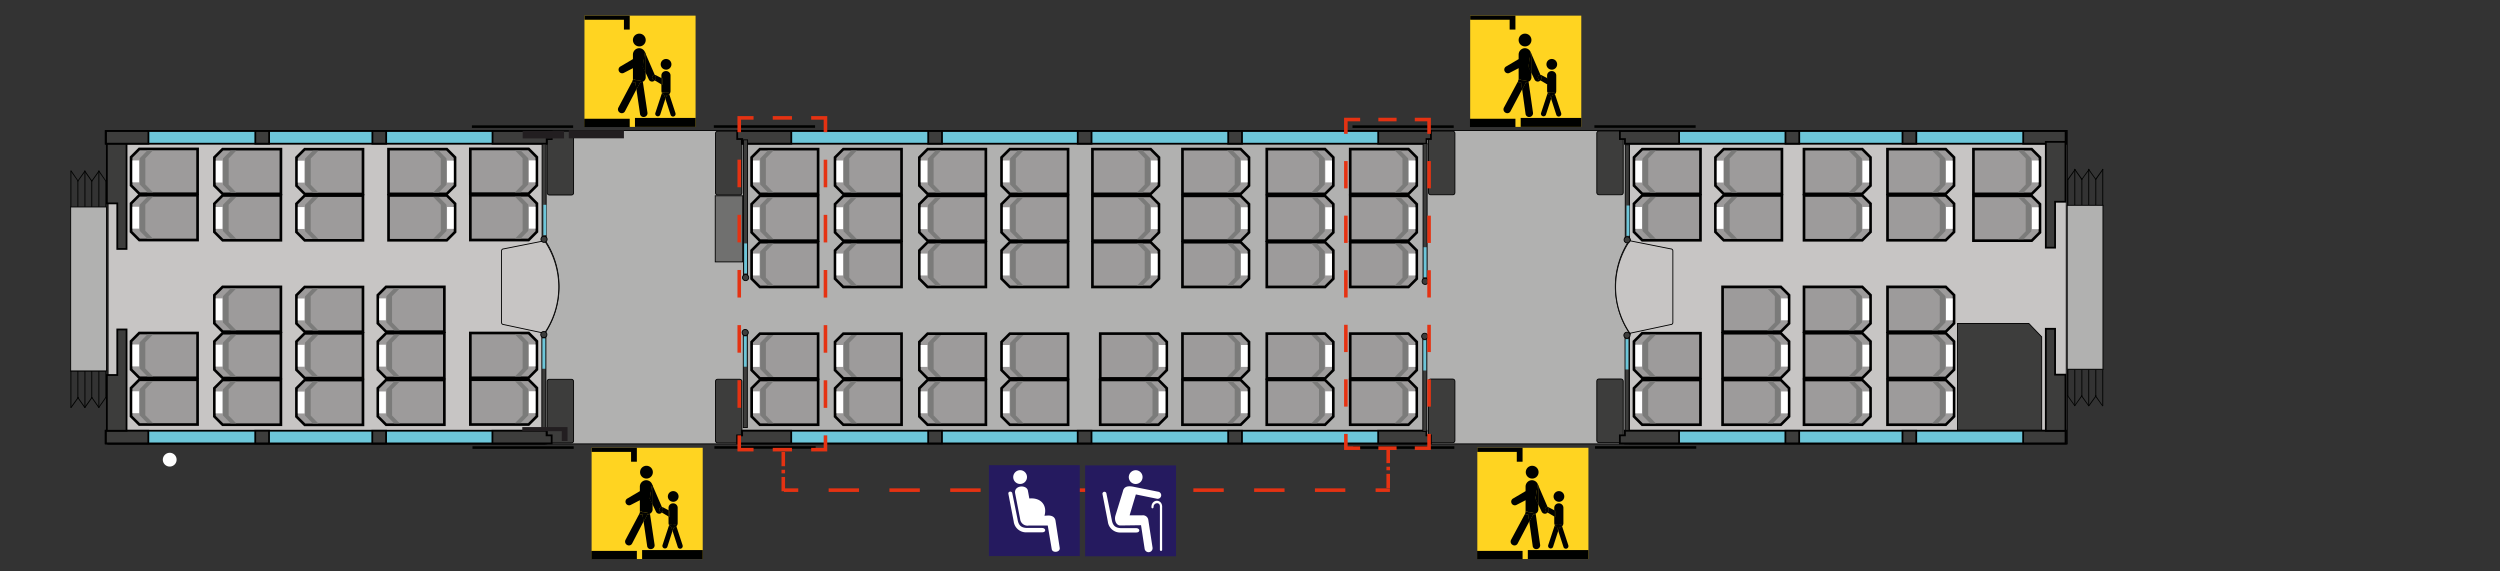 <svg xmlns="http://www.w3.org/2000/svg" viewBox="0 0 700 160"><rect x="0" y="0" width="700" height="160" fill="#333333" stroke="none"/><defs><style>.cls-1{fill:#b1b1b0;}.cls-1,.cls-2,.cls-3,.cls-4,.cls-5,.cls-7,.cls-9{stroke:#000;}.cls-1,.cls-15,.cls-16,.cls-17,.cls-18,.cls-19,.cls-2,.cls-20,.cls-21,.cls-22,.cls-23,.cls-24,.cls-3,.cls-4,.cls-5,.cls-7,.cls-9{stroke-miterlimit:10;}.cls-1,.cls-2,.cls-3,.cls-7{stroke-width:0.25px;}.cls-2,.cls-5{fill:#3d3d3c;}.cls-3{fill:#c7c5c4;}.cls-4,.cls-6{fill:#6dc6d9;}.cls-4,.cls-5{stroke-width:0.5px;}.cls-7{fill:#70706f;}.cls-8{fill:#000100;}.cls-9{fill:#9d9b9b;stroke-width:0.75px;}.cls-10{fill:#7b7b7a;}.cls-11,.cls-13{fill:#fff;}.cls-12{fill:#221e20;}.cls-13{fill-rule:evenodd;}.cls-14{fill:#ffd421;}.cls-15,.cls-16,.cls-17,.cls-18,.cls-19,.cls-20,.cls-21,.cls-22,.cls-23,.cls-24{fill:none;stroke:#e53212;}.cls-16{stroke-dasharray:5.1 5.1;}.cls-17{stroke-dasharray:7.64 7.64;}.cls-18{stroke-dasharray:7.64 7.64 7.64 7.64;}.cls-19{stroke-dasharray:5.38 5.38;}.cls-20{stroke-dasharray:7.72 7.72;}.cls-21{stroke-dasharray:7.72 7.72 7.72 7.72;}.cls-22{stroke-dasharray:1 1;}.cls-23{stroke-dasharray:8.51 8.51;}.cls-24{stroke-dasharray:8.51 8.51 8.51 8.51;}.cls-25{fill:#251a5f;}</style></defs><title>Type72_vogn2_BP72</title><g id="Type72_vogn2_BP72"><g id="VOGNKASSE-3" data-name="VOGNKASSE"><rect class="cls-1" x="30.04" y="36.54" width="548.83" height="87.75"/><rect class="cls-2" x="153.21" y="106.2" width="7.39" height="17.82" rx="0.57" ry="0.57"/><rect class="cls-2" x="200.34" y="106.19" width="7.39" height="17.82" rx="0.57" ry="0.57"/><rect class="cls-2" x="153.21" y="36.78" width="7.39" height="17.82" rx="0.57" ry="0.57"/><rect class="cls-2" x="200.34" y="36.77" width="7.39" height="17.82" rx="0.57" ry="0.57"/><rect class="cls-2" x="399.98" y="106.14" width="7.39" height="17.82" rx="0.57" ry="0.57"/><rect class="cls-2" x="447.11" y="106.12" width="7.39" height="17.82" rx="0.57" ry="0.57"/><rect class="cls-2" x="399.98" y="36.72" width="7.39" height="17.82" rx="0.57" ry="0.57"/><rect class="cls-2" x="447.11" y="36.71" width="7.39" height="17.82" rx="0.57" ry="0.57"/><path class="cls-3" d="M152.59,36.54V67.25a23.45,23.45,0,0,1,0,26.05v31H30.27V36.54Z"/><path class="cls-3" d="M141,69.69l11.33-2.25v-.23a23,23,0,0,1,0,26.28v-.2L141,90.87a.56.56,0,0,1-.57-.56v-20A.57.57,0,0,1,141,69.69Z"/><path class="cls-3" d="M456.23,36.54V67.25a23.43,23.43,0,0,0,0,26v31H578.55V36.54Z"/><path class="cls-3" d="M467.83,69.69l-11.34-2.25v-.23a23,23,0,0,0,0,26.28v-.2l11.34-2.42a.56.56,0,0,0,.57-.57v-20A.57.57,0,0,0,467.83,69.69Z"/><rect class="cls-4" x="207.72" y="36.68" width="191.42" height="3.56"/><rect class="cls-5" x="259.9" y="36.69" width="3.86" height="3.54"/><rect class="cls-5" x="301.77" y="36.69" width="3.86" height="3.54"/><rect class="cls-5" x="343.9" y="36.69" width="3.86" height="3.54"/><rect class="cls-4" x="29.58" y="36.68" width="123.43" height="3.56"/><rect class="cls-5" x="71.49" y="36.69" width="3.86" height="3.54"/><rect class="cls-5" x="104.27" y="36.69" width="3.86" height="3.54"/><rect class="cls-5" x="29.69" y="36.69" width="11.87" height="3.54"/><polygon class="cls-5" points="154.49 38.94 153.07 38.94 153.07 40.23 137.91 40.23 137.91 36.69 153.07 36.69 153.07 36.69 154.49 36.69 154.49 38.94"/><polygon class="cls-5" points="399.42 38.93 399.42 40.23 385.9 40.23 385.9 36.69 399.21 36.69 399.21 36.68 400.66 36.68 400.66 38.93 399.42 38.93"/><rect class="cls-4" x="455.06" y="36.68" width="123.43" height="3.56"/><rect class="cls-5" x="532.7" y="36.69" width="3.87" height="3.54"/><rect class="cls-5" x="499.93" y="36.69" width="3.86" height="3.54"/><rect class="cls-5" x="566.5" y="36.69" width="11.87" height="3.54"/><polygon class="cls-5" points="453.57 38.94 454.99 38.94 454.99 40.23 470.15 40.23 470.15 36.69 454.99 36.69 454.99 36.69 453.57 36.69 453.57 38.94"/><polygon class="cls-5" points="221.56 40.23 207.83 40.23 207.83 38.93 206.42 38.93 206.42 36.68 207.87 36.68 207.87 36.69 221.56 36.69 221.56 40.23"/><rect class="cls-4" x="207.7" y="120.6" width="191.43" height="3.56"/><rect class="cls-5" x="259.89" y="120.61" width="3.86" height="3.54"/><rect class="cls-5" x="301.76" y="120.61" width="3.86" height="3.54"/><rect class="cls-5" x="343.89" y="120.61" width="3.86" height="3.54"/><rect class="cls-4" x="29.56" y="120.6" width="123.43" height="3.56"/><rect class="cls-5" x="71.47" y="120.61" width="3.86" height="3.54"/><rect class="cls-5" x="104.24" y="120.61" width="3.86" height="3.54"/><rect class="cls-5" x="29.66" y="120.61" width="11.87" height="3.54"/><polygon class="cls-5" points="154.47 121.9 153.04 121.9 153.04 120.61 137.88 120.61 137.88 124.15 153.04 124.15 153.04 124.15 154.47 124.15 154.47 121.9"/><polygon class="cls-5" points="399.4 121.91 399.4 120.61 385.89 120.61 385.89 124.15 399.19 124.15 399.19 124.16 400.64 124.16 400.64 121.91 399.4 121.91"/><rect class="cls-4" x="455.04" y="120.6" width="123.43" height="3.56"/><rect class="cls-5" x="532.69" y="120.61" width="3.86" height="3.54"/><rect class="cls-5" x="499.91" y="120.61" width="3.86" height="3.54"/><rect class="cls-5" x="566.48" y="120.61" width="11.87" height="3.54"/><polygon class="cls-5" points="453.56 121.9 454.98 121.9 454.98 120.61 470.14 120.61 470.14 124.15 454.98 124.15 454.98 124.15 453.56 124.15 453.56 121.9"/><polygon class="cls-5" points="221.54 120.61 207.8 120.61 207.8 121.91 206.4 121.91 206.4 124.16 207.85 124.16 207.85 124.15 221.54 124.15 221.54 120.61"/><rect class="cls-2" x="151.79" y="40.33" width="1.13" height="26.01"/><path class="cls-2" d="M153.19,67a.86.86,0,1,0-.86.86A.86.86,0,0,0,153.19,67Z"/><rect class="cls-6" x="152.15" y="57.34" width="0.8" height="8.49"/><rect class="cls-2" x="151.72" y="94.28" width="1.13" height="26.01"/><circle class="cls-2" cx="152.27" cy="93.68" r="0.86"/><rect class="cls-6" x="151.88" y="94.76" width="0.8" height="8.49"/><rect class="cls-2" x="455.07" y="40.53" width="1.13" height="26.01"/><path class="cls-2" d="M456.47,67.15a.86.86,0,1,0-1.72,0,.86.86,0,0,0,1.72,0Z"/><rect class="cls-6" x="455.44" y="57.54" width="0.8" height="8.49"/><rect class="cls-2" x="455.01" y="94.49" width="1.13" height="26.01"/><path class="cls-2" d="M456.41,93.88a.86.86,0,1,1-1.72,0,.86.86,0,0,1,1.72,0Z"/><rect class="cls-6" x="455.16" y="94.96" width="0.8" height="8.49"/><rect class="cls-2" x="208.19" y="39.16" width="1.13" height="38.08"/><rect class="cls-6" x="208.37" y="68.16" width="0.8" height="8.38"/><rect class="cls-2" x="208.12" y="93.71" width="1.13" height="26.01"/><path class="cls-2" d="M209.52,93.11a.86.86,0,1,1-.86-.86A.87.87,0,0,1,209.52,93.11Z"/><rect class="cls-6" x="208.28" y="94.19" width="0.8" height="8.49"/><path class="cls-2" d="M209.63,77.72a.86.86,0,1,1-.86-.86A.87.87,0,0,1,209.63,77.72Z"/><rect class="cls-2" x="398.46" y="40.22" width="1.13" height="38.08"/><rect class="cls-6" x="398.63" y="69.22" width="0.8" height="8.38"/><rect class="cls-2" x="398.39" y="94.77" width="1.13" height="26.01"/><path class="cls-2" d="M399.79,94.17a.86.86,0,0,1-1.72,0,.86.86,0,0,1,1.72,0Z"/><rect class="cls-6" x="398.54" y="95.25" width="0.8" height="8.49"/><circle class="cls-2" cx="399.04" cy="78.78" r="0.86"/><polygon class="cls-2" points="568.07 90.57 548.1 90.57 548.1 120.44 571.67 120.44 571.67 94.32 568.07 90.57"/><polygon class="cls-5" points="575.42 69.34 572.83 69.34 572.83 39.72 578.33 39.72 578.33 56.49 575.42 56.49 575.42 69.34"/><polygon class="cls-5" points="575.42 92.06 575.42 104.9 578.33 104.9 578.33 120.63 572.83 120.63 572.83 92.06 575.42 92.06"/><polygon class="cls-5" points="32.84 69.7 35.43 69.7 35.43 40.3 29.92 40.3 29.92 56.95 32.84 56.95 32.84 69.7"/><polygon class="cls-5" points="32.84 92.25 32.84 105 29.92 105 29.92 120.61 35.43 120.61 35.43 92.25 32.84 92.25"/><rect class="cls-7" x="200.27" y="54.82" width="7.69" height="18.51"/><path class="cls-8" d="M579,50.34l-.07,0a.13.13,0,0,1,0-.18l2-2.77a.12.12,0,0,1,.17,0,.12.12,0,0,1,0,.17l-1.95,2.78A.12.12,0,0,1,579,50.34Z"/><path class="cls-8" d="M582.89,50.33a.14.14,0,0,1-.11-.06l-1.94-2.77a.13.13,0,0,1,0-.18.12.12,0,0,1,.17,0l2,2.78a.12.12,0,0,1,0,.17A.11.11,0,0,1,582.89,50.33Z"/><path class="cls-8" d="M582.9,50.33a.11.11,0,0,1-.07,0,.13.13,0,0,1,0-.17l2-2.78a.12.12,0,0,1,.17,0,.13.13,0,0,1,0,.18L583,50.27A.14.14,0,0,1,582.9,50.33Z"/><path class="cls-8" d="M586.81,50.31a.12.12,0,0,1-.1-.05l-2-2.78a.12.12,0,0,1,.2-.14l1.95,2.77a.13.13,0,0,1,0,.18Z"/><path class="cls-8" d="M586.77,50.29a.1.1,0,0,1-.07,0,.13.13,0,0,1,0-.17l2-2.78a.12.12,0,0,1,.2.14l-1.94,2.78A.16.16,0,0,1,586.77,50.29Z"/><path class="cls-8" d="M579,57.71a.12.12,0,0,1-.12-.13V50.19a.12.12,0,0,1,.12-.12.12.12,0,0,1,.13.12v7.39A.13.13,0,0,1,579,57.71Z"/><path class="cls-8" d="M582.93,57.66a.13.13,0,0,1-.13-.13V50.14a.13.13,0,0,1,.13-.13.12.12,0,0,1,.12.13v7.39A.12.12,0,0,1,582.93,57.66Z"/><path class="cls-8" d="M586.82,57.71a.13.13,0,0,1-.12-.12v-7.4a.12.12,0,0,1,.12-.12.12.12,0,0,1,.13.12v7.4A.13.13,0,0,1,586.82,57.71Z"/><path class="cls-8" d="M588.77,57.74a.12.12,0,0,1-.12-.13V47.42a.12.12,0,0,1,.12-.13.13.13,0,0,1,.13.13V57.61A.13.13,0,0,1,588.77,57.74Z"/><path class="cls-8" d="M580.94,57.74a.13.13,0,0,1-.12-.13V47.4a.13.13,0,0,1,.12-.12.13.13,0,0,1,.13.12V57.61A.13.13,0,0,1,580.94,57.74Z"/><path class="cls-8" d="M584.84,57.71a.12.12,0,0,1-.12-.13V47.4a.12.12,0,0,1,.12-.12.12.12,0,0,1,.13.12V57.58A.13.13,0,0,1,584.84,57.71Z"/><path class="cls-8" d="M588.8,57.74H579a.12.12,0,0,1-.12-.13.12.12,0,0,1,.12-.12h9.77a.12.12,0,0,1,.13.12A.13.13,0,0,1,588.8,57.74Z"/><path class="cls-8" d="M580.93,113.69a.11.11,0,0,1-.1-.06l-2-2.77a.13.13,0,0,1,0-.18.13.13,0,0,1,.17,0l1.95,2.78a.12.12,0,0,1,0,.17A.11.11,0,0,1,580.93,113.69Z"/><path class="cls-8" d="M580.94,113.7a.08.08,0,0,1-.07,0,.12.12,0,0,1,0-.17l1.94-2.78a.13.13,0,0,1,.18,0,.12.12,0,0,1,0,.17l-2,2.78A.12.12,0,0,1,580.94,113.7Z"/><path class="cls-8" d="M584.85,113.7a.12.12,0,0,1-.1,0l-2-2.78a.13.13,0,0,1,.21-.14l1.94,2.78a.12.12,0,0,1,0,.17A.08.08,0,0,1,584.85,113.7Z"/><path class="cls-8" d="M584.86,113.72l-.07,0a.13.13,0,0,1,0-.18l2-2.77a.12.12,0,0,1,.2.14L585,113.67A.12.12,0,0,1,584.86,113.72Z"/><path class="cls-8" d="M588.72,113.74a.11.11,0,0,1-.1-.06l-2-2.77a.13.13,0,1,1,.21-.15l1.94,2.78a.12.12,0,0,1,0,.17A.09.09,0,0,1,588.72,113.74Z"/><path class="cls-8" d="M579,110.94a.12.12,0,0,1-.12-.13v-7.39a.12.12,0,0,1,.12-.13.13.13,0,0,1,.13.13v7.39A.13.13,0,0,1,579,110.94Z"/><path class="cls-8" d="M582.93,111a.13.13,0,0,1-.13-.13v-7.39a.12.12,0,0,1,.13-.12.12.12,0,0,1,.12.12v7.39A.12.12,0,0,1,582.93,111Z"/><path class="cls-8" d="M586.82,110.94a.13.13,0,0,1-.12-.13v-7.39a.13.13,0,0,1,.12-.13.13.13,0,0,1,.13.13v7.39A.13.13,0,0,1,586.82,110.94Z"/><path class="cls-8" d="M588.77,113.71a.12.12,0,0,1-.12-.12v-10.2a.12.12,0,0,1,.12-.12.12.12,0,0,1,.13.12v10.2A.13.13,0,0,1,588.77,113.71Z"/><path class="cls-8" d="M580.94,113.72a.12.12,0,0,1-.12-.12V103.39a.12.12,0,0,1,.12-.12.12.12,0,0,1,.13.12V113.6A.12.12,0,0,1,580.94,113.72Z"/><path class="cls-8" d="M584.84,113.72a.12.12,0,0,1-.12-.12V103.42a.12.12,0,0,1,.12-.13.13.13,0,0,1,.13.13V113.6A.12.12,0,0,1,584.84,113.72Z"/><path class="cls-8" d="M588.8,103.52H579a.12.12,0,0,1-.12-.13.12.12,0,0,1,.12-.12h9.77a.12.12,0,0,1,.13.12A.13.13,0,0,1,588.8,103.52Z"/><rect class="cls-1" x="578.81" y="57.48" width="10.02" height="45.91"/><path class="cls-8" d="M29.64,50.81a.12.12,0,0,0,.08,0,.13.13,0,0,0,0-.17L27.8,47.84a.13.13,0,0,0-.21.14l1.95,2.78A.16.16,0,0,0,29.64,50.81Z"/><path class="cls-8" d="M25.74,50.8a.11.11,0,0,0,.1-.06L27.79,48a.14.14,0,0,0,0-.18.14.14,0,0,0-.18,0L25.64,50.6a.12.12,0,0,0,0,.17A.09.09,0,0,0,25.74,50.8Z"/><path class="cls-8" d="M25.72,50.8a.13.13,0,0,0,.08,0,.14.14,0,0,0,0-.17l-1.95-2.78a.13.13,0,1,0-.21.15l1.95,2.77A.11.11,0,0,0,25.72,50.8Z"/><path class="cls-8" d="M21.82,50.78a.14.14,0,0,0,.1-.05L23.87,48a.13.13,0,0,0-.21-.14l-1.95,2.77a.14.14,0,0,0,0,.18Z"/><path class="cls-8" d="M21.85,50.76a.08.08,0,0,0,.07,0,.12.12,0,0,0,0-.17L20,47.79a.13.13,0,0,0-.18,0,.14.14,0,0,0,0,.18l1.95,2.77A.1.1,0,0,0,21.85,50.76Z"/><path class="cls-8" d="M29.64,58.18a.13.13,0,0,0,.13-.12v-7.4a.12.12,0,0,0-.13-.12.12.12,0,0,0-.12.12v7.4A.13.13,0,0,0,29.64,58.18Z"/><path class="cls-8" d="M25.7,58.13a.12.12,0,0,0,.12-.13V50.61a.12.12,0,0,0-.12-.12.12.12,0,0,0-.13.12V58A.13.13,0,0,0,25.7,58.13Z"/><path class="cls-8" d="M21.8,58.18a.12.12,0,0,0,.13-.12v-7.4a.12.12,0,0,0-.13-.12.12.12,0,0,0-.12.12v7.4A.12.12,0,0,0,21.8,58.18Z"/><path class="cls-8" d="M19.85,58.21a.13.13,0,0,0,.13-.13V47.89a.13.13,0,0,0-.13-.13.12.12,0,0,0-.12.13V58.08A.12.12,0,0,0,19.85,58.21Z"/><path class="cls-8" d="M27.68,58.21a.13.13,0,0,0,.13-.13V47.88a.13.13,0,0,0-.13-.13.12.12,0,0,0-.12.13v10.2A.12.12,0,0,0,27.68,58.21Z"/><path class="cls-8" d="M23.78,58.18a.13.13,0,0,0,.13-.13V47.87a.13.13,0,0,0-.13-.12.12.12,0,0,0-.12.12V58.05A.12.12,0,0,0,23.78,58.18Z"/><path class="cls-8" d="M19.82,58.21h9.77a.13.13,0,0,0,.13-.13.12.12,0,0,0-.13-.12H19.82a.12.12,0,0,0-.12.12A.12.12,0,0,0,19.82,58.21Z"/><path class="cls-8" d="M27.7,114.16a.12.12,0,0,0,.1-.06l1.95-2.77a.14.14,0,0,0,0-.18.14.14,0,0,0-.18,0L27.59,114a.14.14,0,0,0,0,.18Z"/><path class="cls-8" d="M27.69,114.17a.1.1,0,0,0,.07,0,.13.13,0,0,0,0-.17l-1.95-2.78a.12.12,0,0,0-.2.14l1.94,2.78A.16.16,0,0,0,27.69,114.17Z"/><path class="cls-8" d="M23.77,114.17a.16.16,0,0,0,.11,0l1.95-2.78a.14.14,0,0,0,0-.17.13.13,0,0,0-.18,0L23.67,114a.13.13,0,0,0,0,.17A.1.1,0,0,0,23.77,114.17Z"/><path class="cls-8" d="M23.76,114.19l.08,0a.14.14,0,0,0,0-.18l-1.95-2.77a.13.13,0,0,0-.18,0,.13.13,0,0,0,0,.17l1.95,2.78A.16.16,0,0,0,23.76,114.19Z"/><path class="cls-8" d="M19.9,114.21a.14.14,0,0,0,.11-.06L22,111.38a.13.13,0,1,0-.2-.15L19.8,114a.13.13,0,0,0,0,.17A.11.11,0,0,0,19.9,114.21Z"/><path class="cls-8" d="M29.64,111.41a.13.13,0,0,0,.13-.13v-7.39a.13.13,0,0,0-.13-.13.13.13,0,0,0-.12.13v7.39A.13.13,0,0,0,29.64,111.41Z"/><path class="cls-8" d="M25.7,111.46a.12.12,0,0,0,.12-.13v-7.39a.12.12,0,0,0-.12-.12.12.12,0,0,0-.13.12v7.39A.13.13,0,0,0,25.7,111.46Z"/><path class="cls-8" d="M21.8,111.41a.13.13,0,0,0,.13-.13v-7.39a.13.13,0,0,0-.13-.13.12.12,0,0,0-.12.13v7.39A.12.12,0,0,0,21.8,111.41Z"/><path class="cls-8" d="M19.85,114.18a.12.12,0,0,0,.13-.12v-10.2a.12.12,0,0,0-.13-.12.12.12,0,0,0-.12.12v10.2A.12.12,0,0,0,19.85,114.18Z"/><path class="cls-8" d="M27.68,114.19a.12.12,0,0,0,.13-.12V103.86a.12.12,0,0,0-.13-.12.12.12,0,0,0-.12.12v10.21A.12.12,0,0,0,27.68,114.19Z"/><path class="cls-8" d="M23.78,114.19a.12.12,0,0,0,.13-.12V103.89a.12.12,0,0,0-.13-.12.12.12,0,0,0-.12.12v10.18A.12.12,0,0,0,23.78,114.19Z"/><path class="cls-8" d="M19.82,104h9.77a.13.13,0,0,0,.13-.13.12.12,0,0,0-.13-.12H19.82a.12.12,0,0,0-.12.12A.12.12,0,0,0,19.82,104Z"/><rect class="cls-1" x="19.79" y="57.95" width="10.02" height="45.91"/><rect class="cls-8" x="132.13" y="35.1" width="28.35" height="0.72"/><rect class="cls-8" x="199.87" y="35.07" width="28.35" height="0.72"/><rect class="cls-8" x="378.69" y="35.1" width="28.35" height="0.72"/><rect class="cls-8" x="446.43" y="35.07" width="28.35" height="0.72"/><rect class="cls-8" x="132.29" y="124.96" width="28.35" height="0.72"/><rect class="cls-8" x="200.03" y="124.93" width="28.35" height="0.72"/><rect class="cls-8" x="378.86" y="124.96" width="28.35" height="0.72"/><rect class="cls-8" x="446.6" y="124.93" width="28.35" height="0.72"/></g><g id="SETER_72-3" data-name="SETER 72"><polygon class="cls-9" points="105.79 103.52 105.79 95.6 108.09 93.3 124.42 93.3 124.42 105.84 108.11 105.84 105.79 103.52"/><polygon class="cls-10" points="108.2 95.91 108.2 95.91 110.34 93.72 111.93 93.72 109.79 95.91 109.79 95.91 109.79 103.26 109.79 103.26 111.93 105.45 110.34 105.45 108.22 103.28 108.2 103.28 108.2 95.91"/><rect class="cls-11" x="106.17" y="96.52" width="1.87" height="6.13"/><polygon class="cls-9" points="105.79 90.55 105.79 82.63 108.09 80.33 124.42 80.33 124.42 92.87 108.11 92.87 105.79 90.55"/><polygon class="cls-10" points="108.2 82.93 108.2 82.93 110.34 80.75 111.93 80.75 109.79 82.93 109.78 82.93 109.78 90.29 109.79 90.29 111.93 92.48 110.34 92.48 108.22 90.31 108.2 90.31 108.2 82.93"/><rect class="cls-11" x="106.17" y="83.55" width="1.87" height="6.13"/><polygon class="cls-9" points="105.79 116.61 105.79 108.69 108.09 106.39 124.42 106.39 124.42 118.93 108.11 118.93 105.79 116.61"/><polygon class="cls-10" points="108.2 109 108.2 109 110.34 106.81 111.93 106.81 109.79 109 109.79 109 109.79 116.35 109.79 116.35 111.93 118.54 110.34 118.54 108.22 116.37 108.2 116.37 108.2 109"/><rect class="cls-11" x="106.17" y="109.61" width="1.87" height="6.13"/><polygon class="cls-9" points="127.42 64.95 127.42 57.03 125.12 54.73 108.79 54.73 108.79 67.27 125.1 67.27 127.42 64.95"/><polygon class="cls-10" points="125.01 57.33 125.01 57.33 122.86 55.14 121.28 55.14 123.42 57.33 123.42 57.33 123.42 64.69 123.42 64.69 121.28 66.88 122.86 66.88 124.98 64.71 125.01 64.71 125.01 57.33"/><rect class="cls-11" x="125.17" y="57.95" width="1.87" height="6.13"/><polygon class="cls-9" points="127.41 51.98 127.41 44.06 125.11 41.76 108.78 41.76 108.78 54.29 125.09 54.29 127.41 51.98"/><polygon class="cls-10" points="125 44.36 125 44.36 122.86 42.17 121.27 42.17 123.41 44.36 123.41 44.36 123.41 51.72 123.41 51.72 121.27 53.91 122.86 53.91 124.98 51.74 125 51.74 125 44.36"/><rect class="cls-11" x="125.16" y="44.98" width="1.87" height="6.13"/><polygon class="cls-9" points="83 103.55 83 95.63 85.3 93.33 101.63 93.33 101.63 105.87 85.32 105.87 83 103.55"/><polygon class="cls-10" points="85.41 95.93 85.42 95.93 87.56 93.74 89.15 93.74 87.01 95.93 87 95.93 87 103.29 87.01 103.29 89.15 105.48 87.56 105.48 85.44 103.31 85.41 103.31 85.41 95.93"/><rect class="cls-11" x="83.39" y="96.55" width="1.87" height="6.13"/><polygon class="cls-9" points="83 90.58 83 82.66 85.3 80.36 101.63 80.36 101.63 92.89 85.32 92.89 83 90.58"/><polygon class="cls-10" points="85.41 82.96 85.42 82.96 87.56 80.77 89.14 80.77 87 82.96 87 82.96 87 90.32 87 90.32 89.14 92.51 87.56 92.51 85.44 90.34 85.41 90.34 85.41 82.96"/><rect class="cls-11" x="83.39" y="83.58" width="1.87" height="6.13"/><polygon class="cls-9" points="83 116.64 83 108.72 85.3 106.42 101.63 106.42 101.63 118.96 85.32 118.96 83 116.64"/><polygon class="cls-10" points="85.41 109.03 85.42 109.03 87.56 106.83 89.15 106.83 87.01 109.03 87 109.03 87 116.38 87.01 116.38 89.15 118.57 87.56 118.57 85.44 116.4 85.41 116.4 85.41 109.03"/><rect class="cls-11" x="83.39" y="109.64" width="1.87" height="6.13"/><polygon class="cls-9" points="83 64.98 83 57.06 85.3 54.76 101.63 54.76 101.63 67.3 85.32 67.3 83 64.98"/><polygon class="cls-10" points="85.41 57.36 85.42 57.36 87.56 55.17 89.15 55.17 87.01 57.36 87 57.36 87 64.72 87.01 64.72 89.15 66.91 87.56 66.91 85.44 64.74 85.41 64.74 85.41 57.36"/><rect class="cls-11" x="83.39" y="57.98" width="1.87" height="6.13"/><polygon class="cls-9" points="83.02 52.01 83.02 44.09 85.31 41.78 101.64 41.78 101.64 54.32 85.33 54.32 83.02 52.01"/><polygon class="cls-10" points="85.42 44.39 85.43 44.39 87.57 42.2 89.16 42.2 87.02 44.39 87.01 44.39 87.01 51.74 87.02 51.74 89.16 53.94 87.57 53.94 85.45 51.77 85.42 51.77 85.42 44.39"/><rect class="cls-11" x="83.39" y="45" width="1.87" height="6.13"/><polygon class="cls-9" points="60.02 103.52 60.02 95.6 62.32 93.3 78.65 93.3 78.65 105.84 62.34 105.84 60.02 103.52"/><polygon class="cls-10" points="62.43 95.91 62.44 95.91 64.58 93.72 66.17 93.72 64.03 95.91 64.02 95.91 64.02 103.26 64.03 103.26 66.17 105.45 64.58 105.45 62.46 103.28 62.43 103.28 62.43 95.91"/><rect class="cls-11" x="60.41" y="96.52" width="1.87" height="6.13"/><polygon class="cls-9" points="60.02 90.55 60.02 82.63 62.32 80.33 78.65 80.33 78.65 92.87 62.34 92.87 60.02 90.55"/><polygon class="cls-10" points="62.43 82.93 62.43 82.93 64.58 80.75 66.16 80.75 64.03 82.93 64.02 82.93 64.02 90.29 64.03 90.29 66.16 92.48 64.58 92.48 62.45 90.31 62.43 90.31 62.43 82.93"/><rect class="cls-11" x="60.4" y="83.55" width="1.87" height="6.13"/><polygon class="cls-9" points="60.02 116.61 60.02 108.69 62.32 106.39 78.65 106.39 78.65 118.93 62.34 118.93 60.02 116.61"/><polygon class="cls-10" points="62.43 109 62.44 109 64.58 106.81 66.17 106.81 64.03 109 64.02 109 64.02 116.35 64.03 116.35 66.17 118.54 64.58 118.54 62.46 116.37 62.43 116.37 62.43 109"/><rect class="cls-11" x="60.41" y="109.61" width="1.87" height="6.13"/><polygon class="cls-9" points="60.02 64.95 60.02 57.03 62.32 54.73 78.65 54.73 78.65 67.27 62.34 67.27 60.02 64.95"/><polygon class="cls-10" points="62.43 57.33 62.44 57.33 64.58 55.14 66.17 55.14 64.03 57.33 64.02 57.33 64.02 64.69 64.03 64.69 66.17 66.88 64.58 66.88 62.46 64.71 62.43 64.71 62.43 57.33"/><rect class="cls-11" x="60.41" y="57.95" width="1.87" height="6.13"/><polygon class="cls-9" points="60.03 51.98 60.03 44.06 62.33 41.76 78.66 41.76 78.66 54.29 62.35 54.29 60.03 51.98"/><polygon class="cls-10" points="62.44 44.36 62.45 44.36 64.59 42.17 66.17 42.17 64.04 44.36 64.03 44.36 64.03 51.72 64.04 51.72 66.17 53.91 64.59 53.91 62.47 51.74 62.44 51.74 62.44 44.36"/><rect class="cls-11" x="60.41" y="44.98" width="1.87" height="6.13"/><polygon class="cls-9" points="36.69 103.47 36.69 95.55 38.99 93.24 55.32 93.24 55.32 105.78 39.01 105.78 36.69 103.47"/><polygon class="cls-10" points="39.1 95.85 39.11 95.85 41.25 93.66 42.84 93.66 40.7 95.85 40.69 95.85 40.69 103.2 40.7 103.2 42.84 105.39 41.25 105.39 39.13 103.22 39.1 103.22 39.1 95.85"/><rect class="cls-11" x="37.08" y="96.46" width="1.87" height="6.13"/><polygon class="cls-9" points="36.69 116.56 36.69 108.64 38.99 106.34 55.32 106.34 55.32 118.87 39.01 118.87 36.69 116.56"/><polygon class="cls-10" points="39.1 108.94 39.11 108.94 41.25 106.75 42.84 106.75 40.7 108.94 40.69 108.94 40.69 116.29 40.7 116.29 42.84 118.48 41.25 118.48 39.13 116.31 39.1 116.31 39.1 108.94"/><rect class="cls-11" x="37.08" y="109.56" width="1.87" height="6.13"/><polygon class="cls-9" points="36.69 64.89 36.69 56.97 38.99 54.67 55.32 54.67 55.32 67.21 39.01 67.21 36.69 64.89"/><polygon class="cls-10" points="39.1 57.28 39.11 57.28 41.25 55.09 42.84 55.09 40.7 57.28 40.69 57.28 40.69 64.63 40.7 64.63 42.84 66.83 41.25 66.83 39.13 64.66 39.1 64.66 39.1 57.28"/><rect class="cls-11" x="37.08" y="57.89" width="1.87" height="6.13"/><polygon class="cls-9" points="36.7 51.92 36.7 44 39 41.7 55.33 41.7 55.33 54.24 39.02 54.24 36.7 51.92"/><polygon class="cls-10" points="39.11 44.3 39.12 44.3 41.26 42.11 42.84 42.11 40.71 44.3 40.7 44.3 40.7 51.66 40.71 51.66 42.84 53.85 41.26 53.85 39.14 51.68 39.11 51.68 39.11 44.3"/><rect class="cls-11" x="37.08" y="44.92" width="1.87" height="6.13"/><polygon class="cls-9" points="210.45 57.16 210.45 65.08 212.75 67.38 229.08 67.38 229.08 54.84 212.76 54.84 210.45 57.16"/><polygon class="cls-10" points="212.85 64.78 212.86 64.78 215 66.97 216.59 66.97 214.45 64.78 214.44 64.78 214.44 57.42 214.45 57.42 216.59 55.23 215 55.23 212.88 57.4 212.85 57.4 212.85 64.78"/><rect class="cls-11" x="210.83" y="58.03" width="1.87" height="6.13"/><polygon class="cls-9" points="210.45 70.13 210.45 78.05 212.75 80.35 229.07 80.35 229.07 67.82 212.76 67.82 210.45 70.13"/><polygon class="cls-10" points="212.85 77.75 212.86 77.75 215 79.94 216.59 79.94 214.45 77.75 214.44 77.75 214.44 70.39 214.45 70.39 216.59 68.2 215 68.2 212.88 70.37 212.85 70.37 212.85 77.75"/><rect class="cls-11" x="210.83" y="71" width="1.87" height="6.13"/><polygon class="cls-9" points="210.45 44.07 210.45 51.99 212.75 54.29 229.07 54.29 229.07 41.76 212.76 41.76 210.45 44.07"/><polygon class="cls-10" points="212.85 51.69 212.86 51.69 215 53.88 216.59 53.88 214.45 51.69 214.44 51.69 214.44 44.33 214.45 44.33 216.59 42.14 215 42.14 212.88 44.31 212.85 44.31 212.85 51.69"/><rect class="cls-11" x="210.83" y="44.94" width="1.87" height="6.13"/><polygon class="cls-9" points="210.45 95.73 210.45 103.65 212.75 105.95 229.07 105.95 229.07 93.42 212.77 93.42 210.45 95.73"/><polygon class="cls-10" points="212.86 103.35 212.86 103.35 215 105.54 216.59 105.54 214.45 103.35 214.45 103.35 214.45 95.99 214.45 95.99 216.59 93.8 215 93.8 212.88 95.97 212.86 95.97 212.86 103.35"/><rect class="cls-11" x="210.83" y="96.6" width="1.87" height="6.13"/><polygon class="cls-9" points="210.46 108.71 210.46 116.63 212.76 118.93 229.08 118.93 229.08 106.39 212.77 106.39 210.46 108.71"/><polygon class="cls-10" points="212.86 116.32 212.87 116.32 215.01 118.51 216.6 118.51 214.46 116.32 214.45 116.32 214.45 108.97 214.46 108.97 216.6 106.77 215.01 106.77 212.89 108.95 212.86 108.95 212.86 116.32"/><rect class="cls-11" x="210.84" y="109.58" width="1.87" height="6.13"/><polygon class="cls-9" points="233.81 57.16 233.81 65.08 236.11 67.38 252.44 67.38 252.44 54.84 236.12 54.84 233.81 57.16"/><polygon class="cls-10" points="236.21 64.78 236.22 64.78 238.36 66.97 239.95 66.97 237.81 64.78 237.8 64.78 237.8 57.42 237.81 57.42 239.95 55.23 238.36 55.23 236.24 57.4 236.21 57.4 236.21 64.78"/><rect class="cls-11" x="234.19" y="58.03" width="1.87" height="6.13"/><polygon class="cls-9" points="233.81 70.13 233.81 78.05 236.11 80.35 252.43 80.35 252.43 67.82 236.12 67.82 233.81 70.13"/><polygon class="cls-10" points="236.21 77.75 236.22 77.75 238.36 79.94 239.95 79.94 237.81 77.75 237.8 77.75 237.8 70.39 237.81 70.39 239.95 68.2 238.36 68.2 236.24 70.37 236.21 70.37 236.21 77.75"/><rect class="cls-11" x="234.19" y="71" width="1.87" height="6.13"/><polygon class="cls-9" points="233.81 44.07 233.81 51.99 236.11 54.29 252.43 54.29 252.43 41.76 236.12 41.76 233.81 44.07"/><polygon class="cls-10" points="236.21 51.69 236.22 51.69 238.36 53.88 239.95 53.88 237.81 51.69 237.8 51.69 237.8 44.33 237.81 44.33 239.95 42.14 238.36 42.14 236.24 44.31 236.21 44.31 236.21 51.69"/><rect class="cls-11" x="234.19" y="44.94" width="1.87" height="6.13"/><polygon class="cls-9" points="233.81 95.73 233.81 103.65 236.11 105.95 252.43 105.95 252.43 93.42 236.13 93.42 233.81 95.73"/><polygon class="cls-10" points="236.22 103.35 236.22 103.35 238.36 105.54 239.95 105.54 237.81 103.35 237.81 103.35 237.81 95.99 237.81 95.99 239.95 93.8 238.36 93.8 236.24 95.97 236.22 95.97 236.22 103.35"/><rect class="cls-11" x="234.19" y="96.6" width="1.87" height="6.13"/><polygon class="cls-9" points="233.82 108.71 233.82 116.63 236.12 118.93 252.44 118.93 252.44 106.39 236.13 106.39 233.82 108.71"/><polygon class="cls-10" points="236.22 116.32 236.23 116.32 238.37 118.51 239.96 118.51 237.82 116.32 237.81 116.32 237.81 108.97 237.82 108.97 239.96 106.77 238.37 106.77 236.25 108.95 236.22 108.95 236.22 116.32"/><rect class="cls-11" x="234.2" y="109.58" width="1.87" height="6.13"/><polygon class="cls-9" points="257.42 57.16 257.42 65.08 259.71 67.38 276.04 67.38 276.04 54.84 259.73 54.84 257.42 57.16"/><polygon class="cls-10" points="259.82 64.78 259.83 64.78 261.97 66.97 263.56 66.97 261.42 64.78 261.41 64.78 261.41 57.42 261.42 57.42 263.56 55.23 261.97 55.23 259.85 57.4 259.82 57.4 259.82 64.78"/><rect class="cls-11" x="257.8" y="58.03" width="1.87" height="6.13"/><polygon class="cls-9" points="257.42 70.13 257.42 78.05 259.71 80.35 276.04 80.35 276.04 67.82 259.73 67.82 257.42 70.13"/><polygon class="cls-10" points="259.82 77.75 259.82 77.75 261.97 79.94 263.56 79.94 261.42 77.75 261.41 77.75 261.41 70.39 261.42 70.39 263.56 68.2 261.97 68.2 259.85 70.37 259.82 70.37 259.82 77.75"/><rect class="cls-11" x="257.8" y="71" width="1.87" height="6.13"/><polygon class="cls-9" points="257.42 44.07 257.42 51.99 259.71 54.29 276.04 54.29 276.04 41.76 259.73 41.76 257.42 44.07"/><polygon class="cls-10" points="259.82 51.69 259.83 51.69 261.97 53.88 263.56 53.88 261.42 51.69 261.41 51.69 261.41 44.33 261.42 44.33 263.56 42.14 261.97 42.14 259.85 44.31 259.82 44.31 259.82 51.69"/><rect class="cls-11" x="257.8" y="44.94" width="1.87" height="6.13"/><polygon class="cls-9" points="257.42 95.73 257.42 103.65 259.71 105.95 276.04 105.95 276.04 93.42 259.73 93.42 257.42 95.73"/><polygon class="cls-10" points="259.82 103.35 259.83 103.35 261.97 105.54 263.56 105.54 261.42 103.35 261.42 103.35 261.42 95.99 261.42 95.99 263.56 93.8 261.97 93.8 259.85 95.97 259.82 95.97 259.82 103.35"/><rect class="cls-11" x="257.8" y="96.6" width="1.87" height="6.13"/><polygon class="cls-9" points="257.42 108.71 257.42 116.63 259.72 118.93 276.05 118.93 276.05 106.39 259.74 106.39 257.42 108.71"/><polygon class="cls-10" points="259.83 116.32 259.84 116.32 261.98 118.51 263.56 118.51 261.43 116.32 261.42 116.32 261.42 108.97 261.43 108.97 263.56 106.77 261.98 106.77 259.86 108.95 259.83 108.95 259.83 116.32"/><rect class="cls-11" x="257.81" y="109.58" width="1.87" height="6.13"/><polygon class="cls-9" points="280.43 57.16 280.43 65.08 282.73 67.38 299.06 67.38 299.06 54.84 282.75 54.84 280.43 57.16"/><polygon class="cls-10" points="282.84 64.78 282.84 64.78 284.98 66.97 286.57 66.97 284.43 64.78 284.43 64.78 284.43 57.42 284.43 57.42 286.57 55.23 284.98 55.23 282.86 57.4 282.84 57.4 282.84 64.78"/><rect class="cls-11" x="280.81" y="58.03" width="1.87" height="6.13"/><polygon class="cls-9" points="280.43 70.13 280.43 78.05 282.73 80.35 299.06 80.35 299.06 67.82 282.75 67.82 280.43 70.13"/><polygon class="cls-10" points="282.84 77.75 282.84 77.75 284.98 79.94 286.57 79.94 284.43 77.75 284.42 77.75 284.42 70.39 284.43 70.39 286.57 68.2 284.98 68.2 282.86 70.37 282.84 70.37 282.84 77.75"/><rect class="cls-11" x="280.81" y="71" width="1.87" height="6.13"/><polygon class="cls-9" points="280.43 44.07 280.43 51.99 282.73 54.29 299.06 54.29 299.06 41.76 282.75 41.76 280.43 44.07"/><polygon class="cls-10" points="282.84 51.69 282.84 51.69 284.98 53.88 286.57 53.88 284.43 51.69 284.43 51.69 284.43 44.33 284.43 44.33 286.57 42.14 284.98 42.14 282.86 44.31 282.84 44.31 282.84 51.69"/><rect class="cls-11" x="280.81" y="44.94" width="1.87" height="6.13"/><polygon class="cls-9" points="280.43 95.73 280.43 103.65 282.73 105.95 299.06 105.95 299.06 93.42 282.75 93.42 280.43 95.73"/><polygon class="cls-10" points="282.84 103.35 282.84 103.35 284.99 105.54 286.57 105.54 284.43 103.35 284.43 103.35 284.43 95.99 284.43 95.99 286.57 93.8 284.99 93.8 282.86 95.97 282.84 95.97 282.84 103.35"/><rect class="cls-11" x="280.81" y="96.6" width="1.87" height="6.13"/><polygon class="cls-9" points="280.44 108.71 280.44 116.63 282.74 118.93 299.07 118.93 299.07 106.39 282.76 106.39 280.44 108.71"/><polygon class="cls-10" points="282.85 116.32 282.85 116.32 284.99 118.51 286.58 118.51 284.44 116.32 284.44 116.32 284.44 108.97 284.44 108.97 286.58 106.77 284.99 106.77 282.87 108.95 282.85 108.95 282.85 116.32"/><rect class="cls-11" x="280.82" y="109.58" width="1.87" height="6.13"/><polygon class="cls-9" points="324.51 57.16 324.51 65.08 322.21 67.38 305.88 67.38 305.88 54.84 322.19 54.84 324.51 57.16"/><polygon class="cls-10" points="322.1 64.78 322.09 64.78 319.95 66.97 318.36 66.97 320.5 64.78 320.51 64.78 320.51 57.42 320.5 57.42 318.36 55.23 319.95 55.23 322.07 57.4 322.1 57.4 322.1 64.78"/><rect class="cls-11" x="322.26" y="58.03" width="1.87" height="6.13"/><polygon class="cls-9" points="324.51 70.13 324.51 78.05 322.21 80.35 305.88 80.35 305.88 67.82 322.19 67.82 324.51 70.13"/><polygon class="cls-10" points="322.1 77.75 322.1 77.75 319.96 79.94 318.37 79.94 320.51 77.75 320.51 77.75 320.51 70.39 320.51 70.39 318.37 68.2 319.96 68.2 322.08 70.37 322.1 70.37 322.1 77.75"/><rect class="cls-11" x="322.26" y="71" width="1.87" height="6.13"/><polygon class="cls-9" points="324.51 44.07 324.51 51.99 322.21 54.29 305.88 54.29 305.88 41.76 322.19 41.76 324.51 44.07"/><polygon class="cls-10" points="322.1 51.69 322.09 51.69 319.95 53.88 318.36 53.88 320.5 51.69 320.51 51.69 320.51 44.33 320.5 44.33 318.36 42.14 319.95 42.14 322.07 44.31 322.1 44.31 322.1 51.69"/><rect class="cls-11" x="322.26" y="44.94" width="1.87" height="6.13"/><polygon class="cls-9" points="571.19 57.16 571.19 65.08 568.89 67.38 552.56 67.38 552.56 54.84 568.87 54.84 571.19 57.16"/><polygon class="cls-10" points="568.78 64.78 568.77 64.78 566.63 66.97 565.04 66.97 567.18 64.78 567.19 64.78 567.19 57.42 567.18 57.42 565.04 55.23 566.63 55.23 568.75 57.4 568.78 57.4 568.78 64.78"/><rect class="cls-11" x="568.94" y="58.03" width="1.87" height="6.13"/><polygon class="cls-9" points="571.19 44.07 571.19 51.99 568.89 54.29 552.56 54.29 552.56 41.76 568.87 41.76 571.19 44.07"/><polygon class="cls-10" points="568.78 51.69 568.77 51.69 566.63 53.88 565.04 53.88 567.18 51.69 567.19 51.69 567.19 44.33 567.18 44.33 565.04 42.14 566.63 42.14 568.75 44.31 568.78 44.31 568.78 51.69"/><rect class="cls-11" x="568.94" y="44.94" width="1.87" height="6.13"/><polygon class="cls-9" points="457.51 103.52 457.51 95.6 459.81 93.3 476.14 93.3 476.14 105.84 459.82 105.84 457.51 103.52"/><polygon class="cls-10" points="459.92 95.91 459.92 95.91 462.06 93.72 463.65 93.72 461.51 95.91 461.5 95.91 461.5 103.26 461.51 103.26 463.65 105.45 462.06 105.45 459.94 103.28 459.92 103.28 459.92 95.91"/><rect class="cls-11" x="457.89" y="96.52" width="1.87" height="6.13"/><polygon class="cls-9" points="457.51 116.61 457.51 108.69 459.81 106.39 476.13 106.39 476.13 118.93 459.82 118.93 457.51 116.61"/><polygon class="cls-10" points="459.92 109 459.92 109 462.06 106.81 463.65 106.81 461.51 109 461.5 109 461.5 116.35 461.51 116.35 463.65 118.54 462.06 118.54 459.94 116.37 459.92 116.37 459.92 109"/><rect class="cls-11" x="457.89" y="109.61" width="1.87" height="6.13"/><polygon class="cls-9" points="457.51 64.95 457.51 57.03 459.81 54.73 476.13 54.73 476.13 67.27 459.83 67.27 457.51 64.95"/><polygon class="cls-10" points="459.92 57.33 459.92 57.33 462.06 55.14 463.65 55.14 461.51 57.33 461.51 57.33 461.51 64.69 461.51 64.69 463.65 66.88 462.06 66.88 459.94 64.71 459.92 64.71 459.92 57.33"/><rect class="cls-11" x="457.89" y="57.95" width="1.87" height="6.13"/><polygon class="cls-9" points="457.52 51.98 457.52 44.06 459.82 41.76 476.14 41.76 476.14 54.29 459.83 54.29 457.52 51.98"/><polygon class="cls-10" points="459.92 44.36 459.93 44.36 462.07 42.17 463.66 42.17 461.52 44.36 461.51 44.36 461.51 51.72 461.52 51.72 463.66 53.91 462.07 53.91 459.95 51.74 459.92 51.74 459.92 44.36"/><rect class="cls-11" x="457.9" y="44.98" width="1.87" height="6.13"/><polygon class="cls-9" points="500.94 103.52 500.94 95.6 498.64 93.3 482.31 93.3 482.31 105.84 498.63 105.84 500.94 103.52"/><polygon class="cls-10" points="498.54 95.91 498.53 95.91 496.39 93.72 494.8 93.72 496.94 95.91 496.95 95.91 496.95 103.26 496.94 103.26 494.8 105.45 496.39 105.45 498.51 103.28 498.54 103.28 498.54 95.91"/><rect class="cls-11" x="498.7" y="96.52" width="1.87" height="6.13"/><polygon class="cls-9" points="500.94 90.55 500.94 82.63 498.64 80.33 482.32 80.33 482.32 92.87 498.63 92.87 500.94 90.55"/><polygon class="cls-10" points="498.54 82.93 498.53 82.93 496.39 80.75 494.8 80.75 496.94 82.93 496.95 82.93 496.95 90.29 496.94 90.29 494.8 92.48 496.39 92.48 498.51 90.31 498.54 90.31 498.54 82.93"/><rect class="cls-11" x="498.7" y="83.55" width="1.87" height="6.13"/><polygon class="cls-9" points="500.94 116.61 500.94 108.69 498.64 106.39 482.32 106.39 482.32 118.93 498.63 118.93 500.94 116.61"/><polygon class="cls-10" points="498.54 109 498.53 109 496.39 106.81 494.8 106.81 496.94 109 496.95 109 496.95 116.35 496.94 116.35 494.8 118.54 496.39 118.54 498.51 116.37 498.54 116.37 498.54 109"/><rect class="cls-11" x="498.7" y="109.61" width="1.87" height="6.13"/><polygon class="cls-9" points="480.31 64.95 480.31 57.03 482.61 54.73 498.93 54.73 498.93 67.27 482.63 67.27 480.31 64.95"/><polygon class="cls-10" points="482.71 57.33 482.72 57.33 484.86 55.14 486.45 55.14 484.31 57.33 484.31 57.33 484.31 64.69 484.31 64.69 486.45 66.88 484.86 66.88 482.74 64.71 482.71 64.71 482.71 57.33"/><rect class="cls-11" x="480.69" y="57.95" width="1.87" height="6.13"/><polygon class="cls-9" points="480.32 51.98 480.32 44.06 482.62 41.76 498.94 41.76 498.94 54.29 482.63 54.29 480.32 51.98"/><polygon class="cls-10" points="482.72 44.36 482.73 44.36 484.87 42.17 486.46 42.17 484.32 44.36 484.31 44.36 484.31 51.72 484.32 51.72 486.46 53.91 484.87 53.91 482.75 51.74 482.72 51.74 482.72 44.36"/><rect class="cls-11" x="480.7" y="44.98" width="1.87" height="6.13"/><polygon class="cls-9" points="523.75 103.52 523.75 95.6 521.45 93.3 505.12 93.3 505.12 105.84 521.43 105.84 523.75 103.52"/><polygon class="cls-10" points="521.34 95.91 521.33 95.91 519.19 93.72 517.6 93.72 519.74 95.91 519.75 95.91 519.75 103.26 519.74 103.26 517.6 105.45 519.19 105.45 521.31 103.28 521.34 103.28 521.34 95.91"/><rect class="cls-11" x="521.5" y="96.52" width="1.87" height="6.13"/><polygon class="cls-9" points="523.75 90.55 523.75 82.63 521.45 80.33 505.12 80.33 505.12 92.87 521.43 92.87 523.75 90.55"/><polygon class="cls-10" points="521.34 82.93 521.34 82.93 519.19 80.75 517.61 80.75 519.75 82.93 519.75 82.93 519.75 90.29 519.75 90.29 517.61 92.48 519.19 92.48 521.32 90.31 521.34 90.31 521.34 82.93"/><rect class="cls-11" x="521.5" y="83.55" width="1.87" height="6.13"/><polygon class="cls-9" points="523.75 116.61 523.75 108.69 521.45 106.39 505.12 106.39 505.12 118.93 521.43 118.93 523.75 116.61"/><polygon class="cls-10" points="521.34 109 521.33 109 519.19 106.81 517.6 106.81 519.74 109 519.75 109 519.75 116.35 519.74 116.35 517.6 118.54 519.19 118.54 521.31 116.37 521.34 116.37 521.34 109"/><rect class="cls-11" x="521.5" y="109.61" width="1.87" height="6.13"/><polygon class="cls-9" points="523.75 64.95 523.75 57.03 521.45 54.73 505.12 54.73 505.12 67.27 521.43 67.27 523.75 64.95"/><polygon class="cls-10" points="521.34 57.33 521.33 57.33 519.19 55.14 517.6 55.14 519.74 57.33 519.75 57.33 519.75 64.69 519.74 64.69 517.6 66.88 519.19 66.88 521.31 64.71 521.34 64.71 521.34 57.33"/><rect class="cls-11" x="521.49" y="57.95" width="1.87" height="6.13"/><polygon class="cls-9" points="523.74 51.98 523.74 44.06 521.44 41.76 505.11 41.76 505.11 54.29 521.42 54.29 523.74 51.98"/><polygon class="cls-10" points="521.33 44.36 521.32 44.36 519.18 42.17 517.59 42.17 519.73 44.36 519.74 44.36 519.74 51.72 519.73 51.72 517.59 53.91 519.18 53.91 521.3 51.74 521.33 51.74 521.33 44.36"/><rect class="cls-11" x="521.49" y="44.98" width="1.87" height="6.13"/><polygon class="cls-9" points="547.13 103.52 547.13 95.6 544.83 93.3 528.5 93.3 528.5 105.84 544.81 105.84 547.13 103.52"/><polygon class="cls-10" points="544.72 95.91 544.72 95.91 542.58 93.72 540.99 93.72 543.13 95.91 543.13 95.91 543.13 103.26 543.13 103.26 540.99 105.45 542.58 105.45 544.7 103.28 544.72 103.28 544.72 95.91"/><rect class="cls-11" x="544.88" y="96.52" width="1.87" height="6.13"/><polygon class="cls-9" points="547.13 90.55 547.13 82.63 544.83 80.33 528.5 80.33 528.5 92.87 544.82 92.87 547.13 90.55"/><polygon class="cls-10" points="544.72 82.93 544.72 82.93 542.58 80.75 540.99 80.75 543.13 82.93 543.13 82.93 543.13 90.29 543.13 90.29 540.99 92.48 542.58 92.48 544.7 90.31 544.72 90.31 544.72 82.93"/><rect class="cls-11" x="544.88" y="83.55" width="1.87" height="6.13"/><polygon class="cls-9" points="547.13 116.61 547.13 108.69 544.83 106.39 528.5 106.39 528.5 118.93 544.81 118.93 547.13 116.61"/><polygon class="cls-10" points="544.72 109 544.72 109 542.58 106.81 540.99 106.81 543.13 109 543.13 109 543.13 116.35 543.13 116.35 540.99 118.54 542.58 118.54 544.7 116.37 544.72 116.37 544.72 109"/><rect class="cls-11" x="544.88" y="109.61" width="1.87" height="6.13"/><polygon class="cls-9" points="547.13 64.95 547.13 57.03 544.83 54.73 528.5 54.73 528.5 67.27 544.81 67.27 547.13 64.95"/><polygon class="cls-10" points="544.72 57.33 544.72 57.33 542.58 55.14 540.99 55.14 543.13 57.33 543.13 57.33 543.13 64.69 543.13 64.69 540.99 66.88 542.58 66.88 544.7 64.71 544.72 64.71 544.72 57.33"/><rect class="cls-11" x="544.88" y="57.95" width="1.87" height="6.13"/><polygon class="cls-9" points="547.12 51.98 547.12 44.06 544.82 41.76 528.49 41.76 528.49 54.29 544.8 54.29 547.12 51.98"/><polygon class="cls-10" points="544.71 44.36 544.71 44.36 542.57 42.17 540.98 42.17 543.12 44.36 543.12 44.36 543.12 51.72 543.12 51.72 540.98 53.91 542.57 53.91 544.69 51.74 544.71 51.74 544.71 44.36"/><rect class="cls-11" x="544.87" y="44.98" width="1.87" height="6.13"/><polygon class="cls-9" points="150.33 103.46 150.33 95.54 148.03 93.24 131.7 93.24 131.7 105.78 148.01 105.78 150.33 103.46"/><polygon class="cls-10" points="147.93 95.84 147.92 95.84 145.78 93.65 144.19 93.65 146.33 95.84 146.33 95.84 146.33 103.2 146.33 103.2 144.19 105.39 145.78 105.39 147.9 103.22 147.93 103.22 147.93 95.84"/><rect class="cls-11" x="148.08" y="96.46" width="1.87" height="6.13"/><polygon class="cls-9" points="150.33 116.55 150.33 108.63 148.03 106.33 131.7 106.33 131.7 118.87 148.01 118.87 150.33 116.55"/><polygon class="cls-10" points="147.93 108.94 147.92 108.94 145.78 106.75 144.19 106.75 146.33 108.94 146.33 108.94 146.33 116.29 146.33 116.29 144.19 118.48 145.78 118.48 147.9 116.31 147.93 116.31 147.93 108.94"/><rect class="cls-11" x="148.08" y="109.55" width="1.87" height="6.13"/><polygon class="cls-9" points="150.33 64.89 150.33 56.97 148.03 54.67 131.7 54.67 131.7 67.21 148.01 67.21 150.33 64.89"/><polygon class="cls-10" points="147.92 57.27 147.92 57.27 145.78 55.08 144.19 55.08 146.33 57.27 146.33 57.27 146.33 64.63 146.33 64.63 144.19 66.82 145.78 66.82 147.9 64.65 147.92 64.65 147.92 57.27"/><rect class="cls-11" x="148.08" y="57.89" width="1.87" height="6.13"/><polygon class="cls-9" points="150.32 51.92 150.32 44 148.02 41.69 131.69 41.69 131.69 54.23 148 54.23 150.32 51.92"/><polygon class="cls-10" points="147.91 44.3 147.91 44.3 145.77 42.11 144.18 42.11 146.32 44.3 146.32 44.3 146.32 51.66 146.32 51.66 144.18 53.85 145.77 53.85 147.89 51.68 147.91 51.68 147.91 44.3"/><rect class="cls-11" x="148.07" y="44.91" width="1.87" height="6.13"/><polygon class="cls-9" points="396.69 57.16 396.69 65.08 394.39 67.38 378.06 67.38 378.06 54.84 394.37 54.84 396.69 57.16"/><polygon class="cls-10" points="394.28 64.77 394.27 64.77 392.13 66.96 390.54 66.96 392.68 64.77 392.69 64.77 392.69 57.42 392.68 57.42 390.54 55.23 392.13 55.23 394.25 57.4 394.28 57.4 394.28 64.77"/><rect class="cls-11" x="394.44" y="58.03" width="1.87" height="6.13"/><polygon class="cls-9" points="396.69 70.13 396.69 78.05 394.39 80.35 378.06 80.35 378.06 67.81 394.37 67.81 396.69 70.13"/><polygon class="cls-10" points="394.28 77.74 394.28 77.74 392.13 79.93 390.55 79.93 392.69 77.74 392.69 77.74 392.69 70.39 392.69 70.39 390.55 68.2 392.13 68.2 394.25 70.37 394.28 70.37 394.28 77.74"/><rect class="cls-11" x="394.44" y="71" width="1.87" height="6.13"/><polygon class="cls-9" points="396.69 44.07 396.69 51.98 394.39 54.29 378.06 54.29 378.06 41.75 394.37 41.75 396.69 44.07"/><polygon class="cls-10" points="394.28 51.68 394.27 51.68 392.13 53.87 390.54 53.87 392.68 51.68 392.69 51.68 392.69 44.33 392.68 44.33 390.54 42.14 392.13 42.14 394.25 44.31 394.28 44.31 394.28 51.68"/><rect class="cls-11" x="394.44" y="44.94" width="1.87" height="6.13"/><polygon class="cls-9" points="396.69 95.73 396.69 103.65 394.39 105.95 378.06 105.95 378.06 93.41 394.37 93.41 396.69 95.73"/><polygon class="cls-10" points="394.28 103.34 394.27 103.34 392.13 105.54 390.54 105.54 392.68 103.34 392.69 103.34 392.69 95.99 392.68 95.99 390.54 93.8 392.13 93.8 394.25 95.97 394.28 95.97 394.28 103.34"/><rect class="cls-11" x="394.43" y="96.6" width="1.87" height="6.13"/><polygon class="cls-9" points="396.68 108.7 396.68 116.62 394.38 118.92 378.05 118.92 378.05 106.38 394.36 106.38 396.68 108.7"/><polygon class="cls-10" points="394.27 116.32 394.26 116.32 392.12 118.51 390.54 118.51 392.67 116.32 392.68 116.32 392.68 108.96 392.67 108.96 390.54 106.77 392.12 106.77 394.24 108.94 394.27 108.94 394.27 116.32"/><rect class="cls-11" x="394.43" y="109.57" width="1.87" height="6.13"/><polygon class="cls-9" points="373.33 57.16 373.33 65.08 371.03 67.38 354.7 67.38 354.7 54.84 371.01 54.84 373.33 57.16"/><polygon class="cls-10" points="370.92 64.77 370.92 64.77 368.77 66.96 367.18 66.96 369.32 64.77 369.33 64.77 369.33 57.42 369.32 57.42 367.18 55.23 368.77 55.23 370.89 57.4 370.92 57.4 370.92 64.77"/><rect class="cls-11" x="371.08" y="58.03" width="1.87" height="6.13"/><polygon class="cls-9" points="373.33 70.13 373.33 78.05 371.03 80.35 354.7 80.35 354.7 67.81 371.01 67.81 373.33 70.13"/><polygon class="cls-10" points="370.92 77.74 370.92 77.74 368.78 79.93 367.19 79.93 369.33 77.74 369.33 77.74 369.33 70.39 369.33 70.39 367.19 68.2 368.78 68.2 370.9 70.37 370.92 70.37 370.92 77.74"/><rect class="cls-11" x="371.08" y="71" width="1.87" height="6.13"/><polygon class="cls-9" points="373.33 44.07 373.33 51.98 371.03 54.29 354.7 54.29 354.7 41.75 371.01 41.75 373.33 44.07"/><polygon class="cls-10" points="370.92 51.68 370.92 51.68 368.77 53.87 367.18 53.87 369.32 51.68 369.33 51.68 369.33 44.33 369.32 44.33 367.18 42.14 368.77 42.14 370.89 44.31 370.92 44.31 370.92 51.68"/><rect class="cls-11" x="371.08" y="44.94" width="1.87" height="6.13"/><polygon class="cls-9" points="373.33 95.73 373.33 103.65 371.03 105.95 354.7 105.95 354.7 93.41 371.01 93.41 373.33 95.73"/><polygon class="cls-10" points="370.92 103.34 370.91 103.34 368.77 105.54 367.18 105.54 369.32 103.34 369.33 103.34 369.33 95.99 369.32 95.99 367.18 93.8 368.77 93.8 370.89 95.97 370.92 95.97 370.92 103.34"/><rect class="cls-11" x="371.08" y="96.6" width="1.87" height="6.13"/><polygon class="cls-9" points="373.32 108.7 373.32 116.62 371.02 118.92 354.69 118.92 354.69 106.38 371 106.38 373.32 108.7"/><polygon class="cls-10" points="370.91 116.32 370.9 116.32 368.76 118.51 367.18 118.51 369.31 116.32 369.32 116.32 369.32 108.96 369.31 108.96 367.18 106.77 368.76 106.77 370.88 108.94 370.91 108.94 370.91 116.32"/><rect class="cls-11" x="371.07" y="109.57" width="1.87" height="6.13"/><polygon class="cls-9" points="349.72 57.16 349.72 65.08 347.42 67.38 331.09 67.38 331.09 54.84 347.4 54.84 349.72 57.16"/><polygon class="cls-10" points="347.31 64.77 347.31 64.77 345.17 66.96 343.57 66.96 345.71 64.77 345.72 64.77 345.72 57.42 345.71 57.42 343.57 55.23 345.17 55.23 347.29 57.4 347.31 57.4 347.31 64.77"/><rect class="cls-11" x="347.47" y="58.03" width="1.87" height="6.13"/><polygon class="cls-9" points="349.72 70.13 349.72 78.05 347.42 80.35 331.09 80.35 331.09 67.81 347.4 67.81 349.72 70.13"/><polygon class="cls-10" points="347.31 77.74 347.31 77.74 345.17 79.93 343.58 79.93 345.72 77.74 345.72 77.74 345.72 70.39 345.72 70.39 343.58 68.2 345.17 68.2 347.29 70.37 347.31 70.37 347.31 77.74"/><rect class="cls-11" x="347.47" y="71" width="1.87" height="6.13"/><polygon class="cls-9" points="349.72 44.07 349.72 51.98 347.42 54.29 331.09 54.29 331.09 41.75 347.4 41.75 349.72 44.07"/><polygon class="cls-10" points="347.31 51.68 347.31 51.68 345.17 53.87 343.57 53.87 345.71 51.68 345.72 51.68 345.72 44.33 345.71 44.33 343.57 42.14 345.17 42.14 347.29 44.31 347.31 44.31 347.31 51.68"/><rect class="cls-11" x="347.47" y="44.94" width="1.87" height="6.13"/><polygon class="cls-9" points="349.72 95.73 349.72 103.65 347.42 105.95 331.09 105.95 331.09 93.41 347.4 93.41 349.72 95.73"/><polygon class="cls-10" points="347.31 103.34 347.31 103.34 345.16 105.54 343.57 105.54 345.71 103.34 345.72 103.34 345.72 95.99 345.71 95.99 343.57 93.8 345.16 93.8 347.28 95.97 347.31 95.97 347.31 103.34"/><rect class="cls-11" x="347.47" y="96.6" width="1.87" height="6.13"/><polygon class="cls-9" points="349.71 108.7 349.71 116.62 347.41 118.92 331.08 118.92 331.08 106.38 347.39 106.38 349.71 108.7"/><polygon class="cls-10" points="347.3 116.32 347.3 116.32 345.15 118.51 343.57 118.51 345.71 116.32 345.71 116.32 345.71 108.96 345.71 108.96 343.57 106.77 345.15 106.77 347.28 108.94 347.3 108.94 347.3 116.32"/><rect class="cls-11" x="347.46" y="109.57" width="1.87" height="6.13"/><polygon class="cls-9" points="326.7 95.73 326.7 103.65 324.4 105.95 308.07 105.95 308.07 93.41 324.38 93.41 326.7 95.73"/><polygon class="cls-10" points="324.29 103.34 324.29 103.34 322.15 105.54 320.56 105.54 322.7 103.34 322.7 103.34 322.7 95.99 322.7 95.99 320.56 93.8 322.15 93.8 324.27 95.97 324.29 95.97 324.29 103.34"/><rect class="cls-11" x="324.45" y="96.6" width="1.87" height="6.13"/><polygon class="cls-9" points="326.69 108.7 326.69 116.62 324.39 118.92 308.06 118.92 308.06 106.38 324.38 106.38 326.69 108.7"/><polygon class="cls-10" points="324.29 116.32 324.28 116.32 322.14 118.51 320.55 118.51 322.69 116.32 322.7 116.32 322.7 108.96 322.69 108.96 320.55 106.77 322.14 106.77 324.26 108.94 324.29 108.94 324.29 116.32"/><rect class="cls-11" x="324.44" y="109.57" width="1.87" height="6.13"/></g><g id="Symboler-3" data-name="Symboler"><polygon class="cls-12" points="158.9 119.58 158.9 119.58 146.24 119.58 146.24 120.73 157.29 120.73 157.29 123.48 158.91 123.48 158.91 119.58 158.9 119.58"/><rect class="cls-12" x="159.26" y="36.45" width="15.44" height="2.28"/><rect class="cls-12" x="146.35" y="36.66" width="11.58" height="2.1"/><path class="cls-13" d="M47.59,126.78a1.93,1.93,0,1,1-2,1.93A1.95,1.95,0,0,1,47.59,126.78Z"/><rect class="cls-14" x="413.65" y="125.38" width="31.11" height="31.15"/><rect class="cls-8" x="427.79" y="154.02" width="16.98" height="2.51"/><rect class="cls-8" x="413.59" y="154.25" width="12.73" height="2.32"/><polygon class="cls-8" points="426.31 125.39 426.31 125.38 413.65 125.38 413.65 126.53 424.7 126.53 424.7 129.28 426.32 129.28 426.32 125.39 426.31 125.39"/><path class="cls-8" d="M429,134a1.79,1.79,0,1,0-1.78-1.79A1.79,1.79,0,0,0,429,134"/><path class="cls-8" d="M432.72,142.34a.71.71,0,0,1,.62-.35l-2.73-6.33a1.8,1.8,0,0,1,.12.62v5l.92,1.94a1,1,0,0,0,1.33.54,1,1,0,0,0,.33-.23l-.33-.2a.71.71,0,0,1-.26-1"/><path class="cls-8" d="M436.51,140.51A1.5,1.5,0,1,0,435,139a1.49,1.49,0,0,0,1.49,1.5"/><path class="cls-8" d="M435.36,147l-1.86,5.64a.72.72,0,0,0,.48.9.71.71,0,0,0,.89-.46l1.45-4.48-.33-1a1.21,1.21,0,0,1-.63-.57"/><path class="cls-8" d="M439.13,152.67l-1.75-5.33a1.26,1.26,0,0,1-.75.33l-.31,1,1.45,4.48a.71.71,0,0,0,.89.46.72.72,0,0,0,.47-.9"/><path class="cls-8" d="M436.51,147.69h-.07a1.22,1.22,0,0,1-.46-.09l.34,1,.31-1-.12,0"/><path class="cls-8" d="M436.51,147.69h-.07a1.22,1.22,0,0,1-.46-.09l.34,1,.31-1-.12,0"/><path class="cls-8" d="M436.32,147l.91-.06.15.44a1.27,1.27,0,0,0,.37-.9v-4.29a1.24,1.24,0,0,0-1.24-1.25h-.07a1.25,1.25,0,0,0-1.25,1.25v.7l.25.13v1.78l-.25-.14v1.82a1.19,1.19,0,0,0,.17.59l0-.13Z"/><path class="cls-8" d="M436,147.6l-.19-.61.53,0-.92-.06,0,.13a1.23,1.23,0,0,0,.62.57"/><path class="cls-8" d="M436,147.6l-.19-.61.53,0-.92-.06,0,.13a1.23,1.23,0,0,0,.62.57"/><path class="cls-8" d="M436.32,147l.53,0-.22.68a1.26,1.26,0,0,0,.75-.33l-.15-.44Z"/><path class="cls-8" d="M436.32,147l.53,0-.22.68a1.26,1.26,0,0,0,.75-.33l-.15-.44Z"/><path class="cls-8" d="M436.32,147l-.53,0,.19.61a1.22,1.22,0,0,0,.46.09h.07l.12,0,.22-.68Z"/><path class="cls-8" d="M436.32,147l-.53,0,.19.61a1.22,1.22,0,0,0,.46.09h.07l.12,0,.22-.68Z"/><path class="cls-8" d="M436.32,147l-.53,0,.19.61a1.22,1.22,0,0,0,.46.09h.07l.12,0,.22-.68Z"/><path class="cls-8" d="M433.69,142.08a.63.63,0,0,0-.35-.09l.18.41a1,1,0,0,1-.21,1.11l1.88,1.11v-1.76Z"/><path class="cls-8" d="M433.52,142.4l-.18-.41a.71.71,0,0,0-.36,1.32l.33.2a1,1,0,0,0,.21-1.11"/><path class="cls-8" d="M433.52,142.4l-.18-.41a.71.71,0,0,0-.36,1.32l.33.2a1,1,0,0,0,.21-1.11"/><polygon class="cls-8" points="435.19 144.62 435.44 144.76 435.44 142.98 435.19 142.85 435.19 144.62"/><polygon class="cls-8" points="435.19 144.62 435.44 144.76 435.44 142.98 435.19 142.85 435.19 144.62"/><path class="cls-8" d="M427.14,144v-.37l-4.05,7.54a1.06,1.06,0,0,0,.46,1.42,1,1,0,0,0,1.41-.44L428.2,146l-.29-2Z"/><path class="cls-8" d="M429.28,144l-1.08,2,.95,6.85a1,1,0,0,0,1.17.9,1.06,1.06,0,0,0,.92-1.18L430,143.89a.57.57,0,0,1-.13.08Z"/><polygon class="cls-8" points="427.91 143.97 428.2 146.01 429.28 143.97 427.91 143.97"/><polygon class="cls-8" points="427.91 143.97 428.2 146.01 429.28 143.97 427.91 143.97"/><path class="cls-8" d="M430.6,135.63v0a1.77,1.77,0,0,0-1.66-1.17,1.79,1.79,0,0,0-1.78,1.79v1.27l-3.51,2.07a1,1,0,0,0-.37,1.39,1,1,0,0,0,1.38.37l2.5-1.29v2.81h0l0,0v.68l.18-.33,1.3.32,1.34.15,0,.15a1.38,1.38,0,0,0,.75-1.39v-1.24l-.78-1.63Z"/><path class="cls-8" d="M430.61,135.66v0l-.65,4,.78,1.63v-5a1.8,1.8,0,0,0-.12-.62"/><path class="cls-8" d="M430.61,135.66v0l-.65,4,.78,1.63v-5a1.8,1.8,0,0,0-.12-.62"/><polygon class="cls-8" points="427.14 143.6 427.14 143.97 427.91 143.97 427.85 143.5 428.62 143.59 427.32 143.27 427.14 143.6"/><polygon class="cls-8" points="427.14 143.6 427.14 143.97 427.91 143.97 427.85 143.5 428.62 143.59 427.32 143.27 427.14 143.6"/><path class="cls-8" d="M428.62,143.59l.76.18-.1.2h.57a.57.57,0,0,0,.13-.08l0-.16Z"/><path class="cls-8" d="M428.62,143.59l.76.18-.1.2h.57a.57.57,0,0,0,.13-.08l0-.16Z"/><polygon class="cls-8" points="427.91 143.97 429.28 143.97 429.38 143.78 428.62 143.59 427.85 143.5 427.91 143.97"/><polygon class="cls-8" points="427.91 143.97 429.28 143.97 429.38 143.78 428.62 143.59 427.85 143.5 427.91 143.97"/><polygon class="cls-8" points="427.91 143.97 429.28 143.97 429.38 143.78 428.62 143.59 427.85 143.5 427.91 143.97"/><rect class="cls-14" x="411.65" y="4.38" width="31.11" height="31.15"/><rect class="cls-8" x="425.79" y="33.02" width="16.98" height="2.51"/><rect class="cls-8" x="411.59" y="33.25" width="12.73" height="2.32"/><polygon class="cls-8" points="424.31 4.39 424.31 4.38 411.65 4.38 411.65 5.53 422.7 5.53 422.7 8.28 424.32 8.28 424.32 4.39 424.31 4.39"/><path class="cls-8" d="M427,13a1.79,1.79,0,1,0-1.78-1.79A1.79,1.79,0,0,0,427,13"/><path class="cls-8" d="M430.72,21.34a.71.71,0,0,1,.62-.35l-2.73-6.33a1.8,1.8,0,0,1,.12.62v5l.92,1.94a1,1,0,0,0,1.33.54,1,1,0,0,0,.33-.23l-.33-.2a.71.71,0,0,1-.26-1"/><path class="cls-8" d="M434.51,19.51A1.5,1.5,0,1,0,433,18a1.49,1.49,0,0,0,1.49,1.5"/><path class="cls-8" d="M433.36,26l-1.86,5.64a.72.72,0,0,0,.48.9.71.71,0,0,0,.89-.46l1.45-4.48-.33-1a1.21,1.21,0,0,1-.63-.57"/><path class="cls-8" d="M437.13,31.67l-1.75-5.33a1.26,1.26,0,0,1-.75.33l-.31,1,1.45,4.48a.71.71,0,0,0,.89.46.72.72,0,0,0,.47-.9"/><path class="cls-8" d="M434.51,26.69h-.07a1.22,1.22,0,0,1-.46-.09l.34,1,.31-1-.12,0"/><path class="cls-8" d="M434.51,26.69h-.07a1.22,1.22,0,0,1-.46-.09l.34,1,.31-1-.12,0"/><path class="cls-8" d="M434.32,26l.91-.06.15.44a1.27,1.27,0,0,0,.37-.9V21.15a1.24,1.24,0,0,0-1.24-1.25h-.07a1.25,1.25,0,0,0-1.25,1.25v.7l.25.13v1.78l-.25-.14v1.82a1.19,1.19,0,0,0,.17.59l0-.13Z"/><path class="cls-8" d="M434,26.6l-.19-.61.53,0-.92-.06,0,.13a1.23,1.23,0,0,0,.62.57"/><path class="cls-8" d="M434,26.6l-.19-.61.53,0-.92-.06,0,.13a1.23,1.23,0,0,0,.62.57"/><path class="cls-8" d="M434.32,26l.53,0-.22.68a1.26,1.26,0,0,0,.75-.33l-.15-.44Z"/><path class="cls-8" d="M434.32,26l.53,0-.22.68a1.26,1.26,0,0,0,.75-.33l-.15-.44Z"/><path class="cls-8" d="M434.32,26l-.53,0,.19.61a1.22,1.22,0,0,0,.46.09h.07l.12,0,.22-.68Z"/><path class="cls-8" d="M434.32,26l-.53,0,.19.61a1.22,1.22,0,0,0,.46.09h.07l.12,0,.22-.68Z"/><path class="cls-8" d="M434.32,26l-.53,0,.19.61a1.22,1.22,0,0,0,.46.09h.07l.12,0,.22-.68Z"/><path class="cls-8" d="M431.69,21.08a.63.63,0,0,0-.35-.09l.18.41a1,1,0,0,1-.21,1.11l1.88,1.11V21.86Z"/><path class="cls-8" d="M431.52,21.4l-.18-.41a.71.71,0,0,0-.36,1.32l.33.2a1,1,0,0,0,.21-1.11"/><path class="cls-8" d="M431.52,21.4l-.18-.41a.71.71,0,0,0-.36,1.32l.33.2a1,1,0,0,0,.21-1.11"/><polygon class="cls-8" points="433.19 23.62 433.44 23.76 433.44 21.98 433.19 21.85 433.19 23.62"/><polygon class="cls-8" points="433.19 23.62 433.44 23.76 433.44 21.98 433.19 21.85 433.19 23.62"/><path class="cls-8" d="M425.14,23V22.6l-4.05,7.54a1.06,1.06,0,0,0,.46,1.42,1,1,0,0,0,1.41-.44L426.2,25l-.29-2Z"/><path class="cls-8" d="M427.28,23l-1.08,2,.95,6.85a1,1,0,0,0,1.17.9,1.06,1.06,0,0,0,.92-1.18L428,22.89a.57.57,0,0,1-.13.08Z"/><polygon class="cls-8" points="425.91 22.97 426.2 25.01 427.28 22.97 425.91 22.97"/><polygon class="cls-8" points="425.91 22.97 426.2 25.01 427.28 22.97 425.91 22.97"/><path class="cls-8" d="M428.6,14.63v0A1.77,1.77,0,0,0,427,13.49a1.79,1.79,0,0,0-1.78,1.79v1.27l-3.51,2.07a1,1,0,0,0-.37,1.39,1,1,0,0,0,1.38.37l2.5-1.29V21.9h0l0,0v.68l.18-.33,1.3.32,1.34.15,0,.15a1.38,1.38,0,0,0,.75-1.39V20.26L428,18.63Z"/><path class="cls-8" d="M428.61,14.66v0l-.65,4,.78,1.63v-5a1.8,1.8,0,0,0-.12-.62"/><path class="cls-8" d="M428.61,14.66v0l-.65,4,.78,1.63v-5a1.8,1.8,0,0,0-.12-.62"/><polygon class="cls-8" points="425.14 22.6 425.14 22.97 425.91 22.97 425.85 22.5 426.62 22.59 425.32 22.27 425.14 22.6"/><polygon class="cls-8" points="425.14 22.6 425.14 22.97 425.91 22.97 425.85 22.5 426.62 22.59 425.32 22.27 425.14 22.6"/><path class="cls-8" d="M426.62,22.59l.76.18-.1.2h.57a.57.57,0,0,0,.13-.08l0-.16Z"/><path class="cls-8" d="M426.62,22.59l.76.18-.1.2h.57a.57.57,0,0,0,.13-.08l0-.16Z"/><polygon class="cls-8" points="425.91 22.97 427.28 22.97 427.38 22.77 426.62 22.59 425.85 22.5 425.91 22.97"/><polygon class="cls-8" points="425.91 22.97 427.28 22.97 427.38 22.77 426.62 22.59 425.85 22.5 425.91 22.97"/><polygon class="cls-8" points="425.91 22.97 427.28 22.97 427.38 22.77 426.62 22.59 425.85 22.5 425.91 22.97"/><rect class="cls-14" x="165.65" y="125.38" width="31.11" height="31.15"/><rect class="cls-8" x="179.79" y="154.02" width="16.98" height="2.51"/><rect class="cls-8" x="165.59" y="154.25" width="12.73" height="2.32"/><polygon class="cls-8" points="178.31 125.39 178.31 125.38 165.66 125.38 165.66 126.53 176.7 126.53 176.7 129.28 178.32 129.28 178.32 125.39 178.31 125.39"/><path class="cls-8" d="M181,134a1.79,1.79,0,1,0-1.78-1.79A1.79,1.79,0,0,0,181,134"/><path class="cls-8" d="M184.72,142.34a.71.71,0,0,1,.62-.35l-2.73-6.33a1.8,1.8,0,0,1,.12.62v5l.92,1.94a1,1,0,0,0,1.33.54,1,1,0,0,0,.33-.23l-.33-.2a.71.71,0,0,1-.26-1"/><path class="cls-8" d="M188.51,140.51A1.5,1.5,0,1,0,187,139a1.49,1.49,0,0,0,1.49,1.5"/><path class="cls-8" d="M187.36,147l-1.86,5.64a.72.72,0,0,0,.48.9.71.71,0,0,0,.89-.46l1.45-4.48-.33-1a1.21,1.21,0,0,1-.63-.57"/><path class="cls-8" d="M191.13,152.67l-1.75-5.33a1.26,1.26,0,0,1-.75.33l-.31,1,1.45,4.48a.71.71,0,0,0,.89.46.72.72,0,0,0,.47-.9"/><path class="cls-8" d="M188.51,147.69h-.07a1.22,1.22,0,0,1-.46-.09l.34,1,.31-1-.12,0"/><path class="cls-8" d="M188.51,147.69h-.07a1.22,1.22,0,0,1-.46-.09l.34,1,.31-1-.12,0"/><path class="cls-8" d="M188.32,147l.91-.06.15.44a1.27,1.27,0,0,0,.37-.9v-4.29a1.24,1.24,0,0,0-1.24-1.25h-.07a1.25,1.25,0,0,0-1.25,1.25v.7l.25.13v1.78l-.25-.14v1.82a1.19,1.19,0,0,0,.17.59l0-.13Z"/><path class="cls-8" d="M188,147.6l-.19-.61.53,0-.92-.06,0,.13a1.23,1.23,0,0,0,.62.57"/><path class="cls-8" d="M188,147.6l-.19-.61.53,0-.92-.06,0,.13a1.23,1.23,0,0,0,.62.57"/><path class="cls-8" d="M188.32,147l.53,0-.22.68a1.26,1.26,0,0,0,.75-.33l-.15-.44Z"/><path class="cls-8" d="M188.32,147l.53,0-.22.68a1.26,1.26,0,0,0,.75-.33l-.15-.44Z"/><path class="cls-8" d="M188.32,147l-.53,0,.19.61a1.22,1.22,0,0,0,.46.09h.07l.12,0,.22-.68Z"/><path class="cls-8" d="M188.32,147l-.53,0,.19.61a1.22,1.22,0,0,0,.46.09h.07l.12,0,.22-.68Z"/><path class="cls-8" d="M188.32,147l-.53,0,.19.61a1.22,1.22,0,0,0,.46.09h.07l.12,0,.22-.68Z"/><path class="cls-8" d="M185.69,142.08a.63.63,0,0,0-.35-.09l.18.41a1,1,0,0,1-.21,1.11l1.88,1.11v-1.76Z"/><path class="cls-8" d="M185.52,142.4l-.18-.41a.71.71,0,0,0-.36,1.32l.33.2a1,1,0,0,0,.21-1.11"/><path class="cls-8" d="M185.52,142.4l-.18-.41a.71.71,0,0,0-.36,1.32l.33.2a1,1,0,0,0,.21-1.11"/><polygon class="cls-8" points="187.19 144.62 187.44 144.76 187.44 142.98 187.19 142.85 187.19 144.62"/><polygon class="cls-8" points="187.19 144.62 187.44 144.76 187.44 142.98 187.19 142.85 187.19 144.62"/><path class="cls-8" d="M179.14,144v-.37l-4,7.54a1.06,1.06,0,0,0,.46,1.42,1,1,0,0,0,1.41-.44L180.2,146l-.29-2Z"/><path class="cls-8" d="M181.28,144l-1.08,2,1,6.85a1,1,0,0,0,1.17.9,1.06,1.06,0,0,0,.92-1.18L182,143.89a.57.57,0,0,1-.13.08Z"/><polygon class="cls-8" points="179.91 143.97 180.2 146.01 181.28 143.97 179.91 143.97"/><polygon class="cls-8" points="179.91 143.97 180.2 146.01 181.28 143.97 179.91 143.97"/><path class="cls-8" d="M182.6,135.63v0a1.77,1.77,0,0,0-1.66-1.17,1.79,1.79,0,0,0-1.78,1.79v1.27l-3.51,2.07a1,1,0,0,0-.37,1.39,1,1,0,0,0,1.38.37l2.5-1.29v2.81h0l0,0v.68l.18-.33,1.3.32,1.34.15,0,.15a1.38,1.38,0,0,0,.75-1.39v-1.24l-.78-1.63Z"/><path class="cls-8" d="M182.61,135.66v0l-.65,4,.78,1.63v-5a1.8,1.8,0,0,0-.12-.62"/><path class="cls-8" d="M182.61,135.66v0l-.65,4,.78,1.63v-5a1.8,1.8,0,0,0-.12-.62"/><polygon class="cls-8" points="179.14 143.6 179.14 143.97 179.91 143.97 179.85 143.5 180.62 143.59 179.32 143.27 179.14 143.6"/><polygon class="cls-8" points="179.14 143.6 179.14 143.97 179.91 143.97 179.85 143.5 180.62 143.59 179.32 143.27 179.14 143.6"/><path class="cls-8" d="M180.62,143.59l.76.18-.1.2h.57a.57.57,0,0,0,.13-.08l0-.16Z"/><path class="cls-8" d="M180.62,143.59l.76.18-.1.2h.57a.57.57,0,0,0,.13-.08l0-.16Z"/><polygon class="cls-8" points="179.91 143.97 181.28 143.97 181.38 143.78 180.62 143.59 179.85 143.5 179.91 143.97"/><polygon class="cls-8" points="179.91 143.97 181.28 143.97 181.38 143.78 180.62 143.59 179.85 143.5 179.91 143.97"/><polygon class="cls-8" points="179.91 143.97 181.28 143.97 181.38 143.78 180.62 143.59 179.85 143.5 179.91 143.97"/><rect class="cls-14" x="163.65" y="4.38" width="31.11" height="31.15"/><rect class="cls-8" x="177.79" y="33.02" width="16.98" height="2.51"/><rect class="cls-8" x="163.59" y="33.25" width="12.73" height="2.32"/><polygon class="cls-8" points="176.31 4.39 176.31 4.38 163.66 4.38 163.66 5.53 174.7 5.53 174.7 8.28 176.32 8.28 176.32 4.39 176.31 4.39"/><path class="cls-8" d="M179,13a1.79,1.79,0,1,0-1.78-1.79A1.79,1.79,0,0,0,179,13"/><path class="cls-8" d="M182.72,21.34a.71.71,0,0,1,.62-.35l-2.73-6.33a1.8,1.8,0,0,1,.12.62v5l.92,1.94a1,1,0,0,0,1.33.54,1,1,0,0,0,.33-.23l-.33-.2a.71.71,0,0,1-.26-1"/><path class="cls-8" d="M186.51,19.51A1.5,1.5,0,1,0,185,18a1.49,1.49,0,0,0,1.49,1.5"/><path class="cls-8" d="M185.36,26l-1.86,5.64a.72.72,0,0,0,.48.9.71.71,0,0,0,.89-.46l1.45-4.48-.33-1a1.21,1.21,0,0,1-.63-.57"/><path class="cls-8" d="M189.13,31.67l-1.75-5.33a1.26,1.26,0,0,1-.75.33l-.31,1,1.45,4.48a.71.71,0,0,0,.89.46.72.72,0,0,0,.47-.9"/><path class="cls-8" d="M186.51,26.69h-.07a1.22,1.22,0,0,1-.46-.09l.34,1,.31-1-.12,0"/><path class="cls-8" d="M186.51,26.69h-.07a1.22,1.22,0,0,1-.46-.09l.34,1,.31-1-.12,0"/><path class="cls-8" d="M186.32,26l.91-.06.15.44a1.27,1.27,0,0,0,.37-.9V21.15a1.24,1.24,0,0,0-1.24-1.25h-.07a1.25,1.25,0,0,0-1.25,1.25v.7l.25.13v1.78l-.25-.14v1.82a1.19,1.19,0,0,0,.17.59l0-.13Z"/><path class="cls-8" d="M186,26.6l-.19-.61.53,0-.92-.06,0,.13a1.23,1.23,0,0,0,.62.57"/><path class="cls-8" d="M186,26.6l-.19-.61.53,0-.92-.06,0,.13a1.23,1.23,0,0,0,.62.57"/><path class="cls-8" d="M186.32,26l.53,0-.22.68a1.26,1.26,0,0,0,.75-.33l-.15-.44Z"/><path class="cls-8" d="M186.32,26l.53,0-.22.68a1.26,1.26,0,0,0,.75-.33l-.15-.44Z"/><path class="cls-8" d="M186.32,26l-.53,0,.19.61a1.22,1.22,0,0,0,.46.09h.07l.12,0,.22-.68Z"/><path class="cls-8" d="M186.32,26l-.53,0,.19.61a1.22,1.22,0,0,0,.46.09h.07l.12,0,.22-.68Z"/><path class="cls-8" d="M186.32,26l-.53,0,.19.61a1.22,1.22,0,0,0,.46.09h.07l.12,0,.22-.68Z"/><path class="cls-8" d="M183.69,21.08a.63.63,0,0,0-.35-.09l.18.41a1,1,0,0,1-.21,1.11l1.88,1.11V21.86Z"/><path class="cls-8" d="M183.52,21.4l-.18-.41a.71.71,0,0,0-.36,1.32l.33.2a1,1,0,0,0,.21-1.11"/><path class="cls-8" d="M183.52,21.4l-.18-.41a.71.71,0,0,0-.36,1.32l.33.2a1,1,0,0,0,.21-1.11"/><polygon class="cls-8" points="185.19 23.62 185.44 23.76 185.44 21.98 185.19 21.85 185.19 23.62"/><polygon class="cls-8" points="185.19 23.62 185.44 23.76 185.44 21.98 185.19 21.85 185.19 23.62"/><path class="cls-8" d="M177.14,23V22.6l-4,7.54a1.06,1.06,0,0,0,.46,1.42,1,1,0,0,0,1.41-.44L178.2,25l-.29-2Z"/><path class="cls-8" d="M179.28,23l-1.08,2,1,6.85a1,1,0,0,0,1.17.9,1.06,1.06,0,0,0,.92-1.18L180,22.89a.57.57,0,0,1-.13.08Z"/><polygon class="cls-8" points="177.91 22.97 178.2 25.01 179.28 22.97 177.91 22.97"/><polygon class="cls-8" points="177.91 22.97 178.2 25.01 179.28 22.97 177.91 22.97"/><path class="cls-8" d="M180.6,14.63v0A1.77,1.77,0,0,0,179,13.49a1.79,1.79,0,0,0-1.78,1.79v1.27l-3.51,2.07a1,1,0,0,0-.37,1.39,1,1,0,0,0,1.38.37l2.5-1.29V21.9h0l0,0v.68l.18-.33,1.3.32,1.34.15,0,.15a1.38,1.38,0,0,0,.75-1.39V20.26L180,18.63Z"/><path class="cls-8" d="M180.61,14.66v0l-.65,4,.78,1.63v-5a1.8,1.8,0,0,0-.12-.62"/><path class="cls-8" d="M180.61,14.66v0l-.65,4,.78,1.63v-5a1.8,1.8,0,0,0-.12-.62"/><polygon class="cls-8" points="177.14 22.6 177.14 22.97 177.91 22.97 177.85 22.5 178.62 22.59 177.32 22.27 177.14 22.6"/><polygon class="cls-8" points="177.14 22.6 177.14 22.97 177.91 22.97 177.85 22.5 178.62 22.59 177.32 22.27 177.14 22.6"/><path class="cls-8" d="M178.62,22.59l.76.18-.1.2h.57a.57.57,0,0,0,.13-.08l0-.16Z"/><path class="cls-8" d="M178.62,22.59l.76.18-.1.2h.57a.57.57,0,0,0,.13-.08l0-.16Z"/><polygon class="cls-8" points="177.91 22.97 179.28 22.97 179.38 22.77 178.62 22.59 177.85 22.5 177.91 22.97"/><polygon class="cls-8" points="177.91 22.97 179.28 22.97 179.38 22.77 178.62 22.59 177.85 22.5 177.91 22.97"/><polygon class="cls-8" points="177.91 22.97 179.28 22.97 179.38 22.77 178.62 22.59 177.85 22.5 177.91 22.97"/><polyline class="cls-15" points="400.14 121.49 400.14 125.49 396.14 125.49"/><line class="cls-16" x1="391.04" y1="125.49" x2="383.39" y2="125.49"/><polyline class="cls-15" points="380.84 125.49 376.84 125.49 376.84 121.49"/><line class="cls-17" x1="376.84" y1="113.85" x2="376.84" y2="102.4"/><line class="cls-18" x1="376.84" y1="98.58" x2="376.84" y2="41.28"/><polyline class="cls-15" points="376.84 37.47 376.84 33.47 380.84 33.47"/><line class="cls-16" x1="385.94" y1="33.47" x2="393.59" y2="33.47"/><polyline class="cls-15" points="396.14 33.47 400.14 33.47 400.14 37.47"/><line class="cls-17" x1="400.14" y1="45.1" x2="400.14" y2="56.56"/><line class="cls-18" x1="400.14" y1="60.38" x2="400.14" y2="117.67"/><polyline class="cls-15" points="231.13 121.9 231.13 125.9 227.13 125.9"/><line class="cls-19" x1="221.75" y1="125.9" x2="213.68" y2="125.9"/><polyline class="cls-15" points="210.99 125.9 206.99 125.9 206.99 121.9"/><line class="cls-20" x1="206.99" y1="114.18" x2="206.99" y2="102.61"/><line class="cls-21" x1="206.99" y1="98.75" x2="206.99" y2="40.87"/><polyline class="cls-15" points="206.99 37.01 206.99 33.01 210.99 33.01"/><line class="cls-19" x1="216.37" y1="33.01" x2="224.44" y2="33.01"/><polyline class="cls-15" points="227.13 33.01 231.13 33.01 231.13 37.01"/><line class="cls-20" x1="231.13" y1="44.72" x2="231.13" y2="56.3"/><line class="cls-21" x1="231.13" y1="60.16" x2="231.13" y2="118.04"/><line class="cls-15" x1="388.7" y1="125.68" x2="388.7" y2="129.68"/><line class="cls-22" x1="388.7" y1="130.68" x2="388.7" y2="132.18"/><line class="cls-15" x1="388.7" y1="132.68" x2="388.7" y2="136.68"/><line class="cls-15" x1="219.32" y1="126.54" x2="219.32" y2="130.54"/><line class="cls-22" x1="219.32" y1="131.54" x2="219.32" y2="133.05"/><line class="cls-15" x1="219.32" y1="133.55" x2="219.32" y2="137.55"/><line class="cls-15" x1="219.51" y1="137.24" x2="223.51" y2="137.24"/><line class="cls-23" x1="232.02" y1="137.24" x2="244.78" y2="137.24"/><line class="cls-24" x1="249.04" y1="137.24" x2="380.91" y2="137.24"/><line class="cls-15" x1="385.17" y1="137.24" x2="389.17" y2="137.24"/><rect class="cls-25" x="303.84" y="130.31" width="25.45" height="25.45"/><path class="cls-13" d="M318.06,131.66a1.93,1.93,0,1,1-2,1.93A1.95,1.95,0,0,1,318.06,131.66Z"/><path class="cls-13" d="M308.71,138.4l1.48,7.62a3.47,3.47,0,0,0,3.21,3.08l4.77,0c1.11,0,1.11-1.15,0-1.22l-4.34,0c-1.53-.09-2.27-.69-2.55-2.4l-1.5-7.38A.55.55,0,1,0,308.71,138.4Z"/><path class="cls-13" d="M314.39,137.64c.23-1.16,1.05-1.8,3.16-1.31l6.88,1.38a1,1,0,0,1-.52,1.93l-5.87-1.2-1.75,5.86h3.49a1.51,1.51,0,0,1,1.75,1.31l1.19,7.75a1.12,1.12,0,0,1-2.23.26l-1-6.56-5.8.08c-1.11,0-1.76-1.41-1.37-2.77Z"/><path class="cls-13" d="M323,142c-.09.5-.64.42-.6-.08.06-2.32,3.2-2.31,3,.25V154a.32.32,0,0,1-.63,0l0-12.29C324.68,140.43,322.94,140.79,323,142Z"/><rect class="cls-25" x="276.89" y="130.25" width="25.45" height="25.45"/><path class="cls-13" d="M285.7,131.65a1.93,1.93,0,1,1-2,1.93A1.95,1.95,0,0,1,285.7,131.65Z"/><path class="cls-13" d="M282.36,138.35l1.47,7.61a3.48,3.48,0,0,0,3.22,3.09l4.76,0c1.12,0,1.12-1.15,0-1.22l-4.33,0c-1.54-.08-2.28-.69-2.56-2.4l-1.49-7.38C283.27,137.46,282.18,137.5,282.36,138.35Z"/><path class="cls-13" d="M284.23,138.08l1.41,7.24a2.07,2.07,0,0,0,2.49,1.82h5.24l1.11,6.59c.18,1.22,2.45.93,2.24-.33l-1.19-7.68q-.27-1.35-2-1.38l-1.08.07c.83-2.83-.88-5.13-4.24-4.84l-.41-2.26C287.34,135.61,283.88,135.91,284.23,138.08Z"/></g></g></svg>